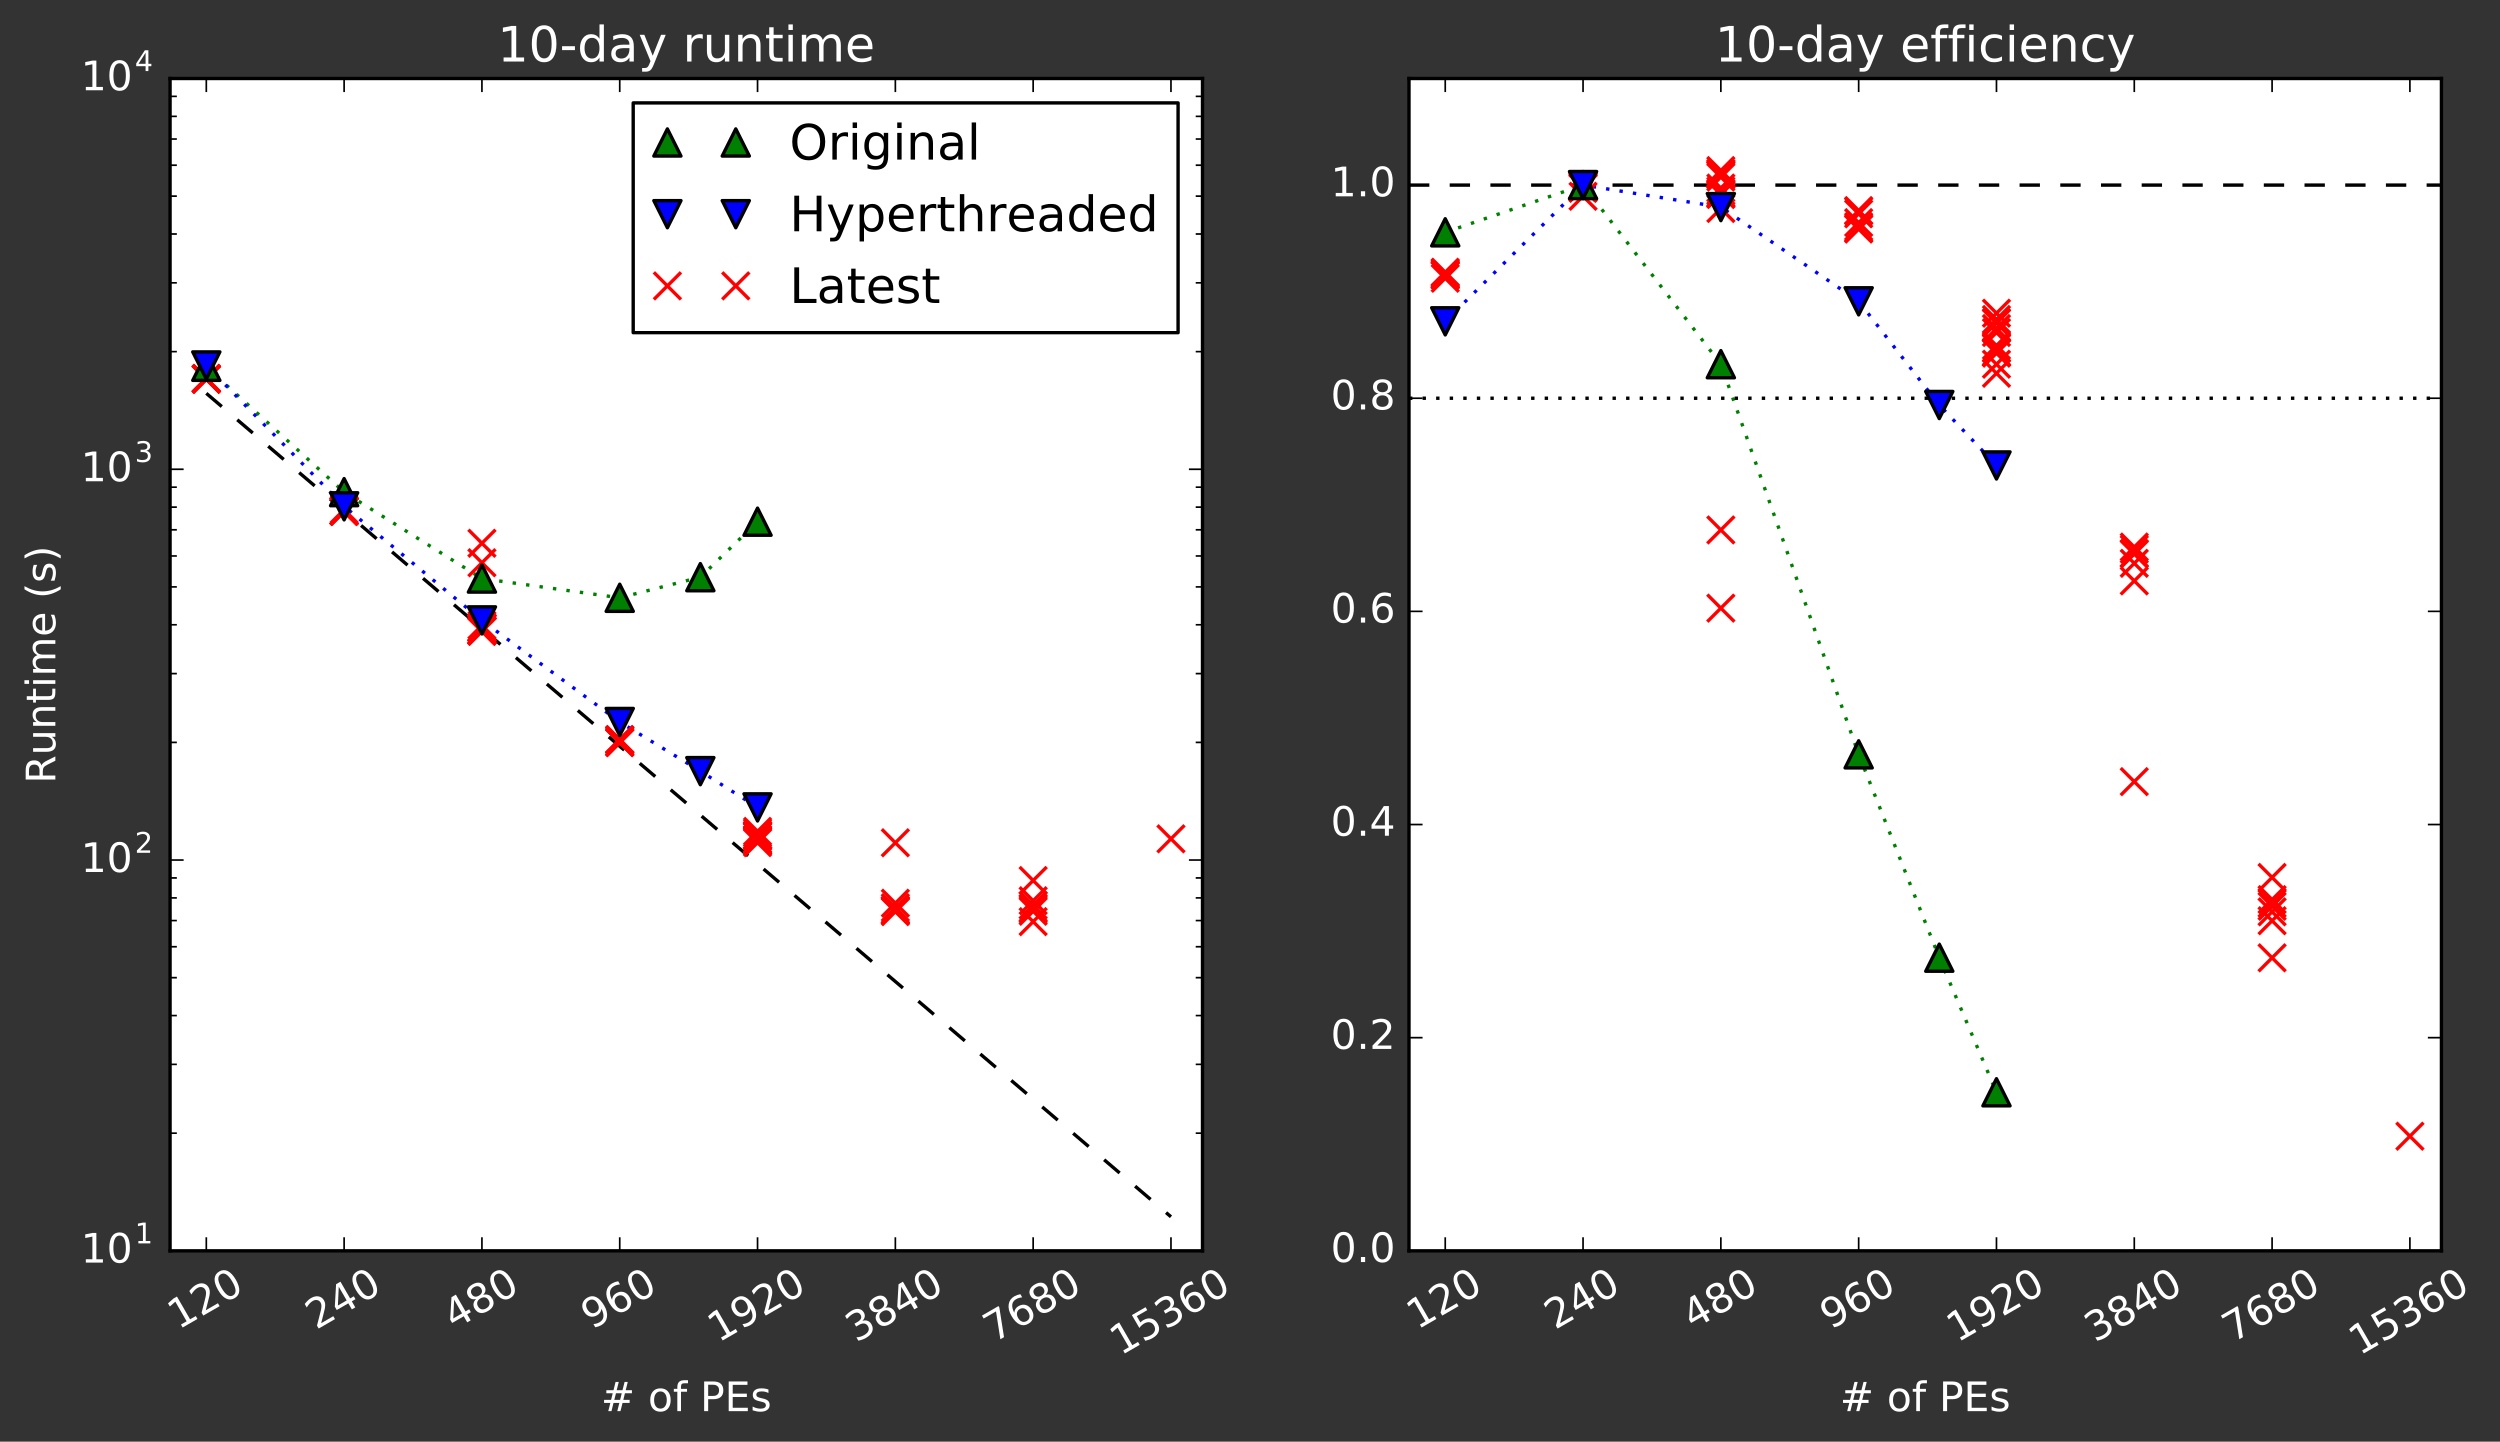 <?xml version="1.0" encoding="utf-8" standalone="no"?>
<!DOCTYPE svg PUBLIC "-//W3C//DTD SVG 1.1//EN"
  "http://www.w3.org/Graphics/SVG/1.1/DTD/svg11.dtd">
<!-- Created with matplotlib (http://matplotlib.org/) -->
<svg height="425pt" version="1.1" viewBox="0 0 737 425" width="737pt" xmlns="http://www.w3.org/2000/svg" xmlns:xlink="http://www.w3.org/1999/xlink">
 <rect x="0" y="0" width="737" height="425" fill="#333333" stroke="none"/>
 <defs>
  <style type="text/css">
*{stroke-linecap:butt;stroke-linejoin:round;stroke-miterlimit:100000;}
  </style>
 </defs>
 <g id="figure_1">
  <g id="patch_1">
   <path d="M 0 425.701 
L 737.071 425.701 
L 737.071 0 
L 0 0 
L 0 425.701 
z
" style="fill:none;"/>
  </g>
  <g id="axes_1">
   <g id="patch_2">
    <path d="M 50.134 368.742 
L 354.497 368.742 
L 354.497 23.142 
L 50.134 23.142 
z
" style="fill:#ffffff;"/>
   </g>
   <g id="line2d_1">
    <path clip-path="url(#p586ceb240a)" d="M 60.82 115.959 
L 101.446 150.638 
L 142.072 185.316 
L 182.698 219.995 
L 223.324 254.674 
L 263.95 289.352 
L 304.575 324.031 
L 345.201 358.71 
" style="fill:none;stroke:#000000;stroke-dasharray:6,6;stroke-dashoffset:0.0;"/>
   </g>
   <g id="line2d_2">
    <path clip-path="url(#p586ceb240a)" d="M 60.82 108.14 
L 101.446 145.086 
L 142.072 170.56 
L 182.698 176.226 
L 206.462 170.15 
L 223.324 153.794 
" style="fill:none;stroke:#008000;stroke-dasharray:1,3;stroke-dashoffset:0.0;"/>
   </g>
   <g id="line2d_3">
    <path clip-path="url(#p586ceb240a)" d="M 60.82 107.738 
L 101.446 149.26 
L 142.072 182.894 
L 182.698 212.84 
L 206.462 227.339 
L 223.324 238.023 
" style="fill:none;stroke:#0000ff;stroke-dasharray:1,3;stroke-dashoffset:0.0;"/>
   </g>
   <g id="line2d_4">
    <defs>
     <path d="M -4 4 
L 4 -4 
M -4 -4 
L 4 4 
" id="m4e846c18ca" style="stroke:#ff0000;"/>
    </defs>
    <g clip-path="url(#p586ceb240a)">
     <use style="fill:#ff0000;stroke:#ff0000;" x="304.575" xlink:href="#m4e846c18ca" y="268.635"/>
    </g>
   </g>
   <g id="line2d_5">
    <g clip-path="url(#p586ceb240a)">
     <use style="fill:#ff0000;stroke:#ff0000;" x="304.575" xlink:href="#m4e846c18ca" y="267.676"/>
    </g>
   </g>
   <g id="line2d_6">
    <g clip-path="url(#p586ceb240a)">
     <use style="fill:#ff0000;stroke:#ff0000;" x="304.575" xlink:href="#m4e846c18ca" y="266.865"/>
    </g>
   </g>
   <g id="line2d_7">
    <g clip-path="url(#p586ceb240a)">
     <use style="fill:#ff0000;stroke:#ff0000;" x="304.575" xlink:href="#m4e846c18ca" y="268.083"/>
    </g>
   </g>
   <g id="line2d_8">
    <g clip-path="url(#p586ceb240a)">
     <use style="fill:#ff0000;stroke:#ff0000;" x="304.575" xlink:href="#m4e846c18ca" y="259.57"/>
    </g>
   </g>
   <g id="line2d_9">
    <g clip-path="url(#p586ceb240a)">
     <use style="fill:#ff0000;stroke:#ff0000;" x="304.575" xlink:href="#m4e846c18ca" y="265.533"/>
    </g>
   </g>
   <g id="line2d_10">
    <g clip-path="url(#p586ceb240a)">
     <use style="fill:#ff0000;stroke:#ff0000;" x="304.575" xlink:href="#m4e846c18ca" y="271.697"/>
    </g>
   </g>
   <g id="line2d_11">
    <g clip-path="url(#p586ceb240a)">
     <use style="fill:#ff0000;stroke:#ff0000;" x="182.698" xlink:href="#m4e846c18ca" y="218.025"/>
    </g>
   </g>
   <g id="line2d_12">
    <g clip-path="url(#p586ceb240a)">
     <use style="fill:#ff0000;stroke:#ff0000;" x="182.698" xlink:href="#m4e846c18ca" y="218.147"/>
    </g>
   </g>
   <g id="line2d_13">
    <g clip-path="url(#p586ceb240a)">
     <use style="fill:#ff0000;stroke:#ff0000;" x="182.698" xlink:href="#m4e846c18ca" y="218.922"/>
    </g>
   </g>
   <g id="line2d_14">
    <g clip-path="url(#p586ceb240a)">
     <use style="fill:#ff0000;stroke:#ff0000;" x="182.698" xlink:href="#m4e846c18ca" y="218.893"/>
    </g>
   </g>
   <g id="line2d_15">
    <g clip-path="url(#p586ceb240a)">
     <use style="fill:#ff0000;stroke:#ff0000;" x="182.698" xlink:href="#m4e846c18ca" y="218.341"/>
    </g>
   </g>
   <g id="line2d_16">
    <g clip-path="url(#p586ceb240a)">
     <use style="fill:#ff0000;stroke:#ff0000;" x="182.698" xlink:href="#m4e846c18ca" y="218.061"/>
    </g>
   </g>
   <g id="line2d_17">
    <g clip-path="url(#p586ceb240a)">
     <use style="fill:#ff0000;stroke:#ff0000;" x="182.698" xlink:href="#m4e846c18ca" y="218.768"/>
    </g>
   </g>
   <g id="line2d_18">
    <g clip-path="url(#p586ceb240a)">
     <use style="fill:#ff0000;stroke:#ff0000;" x="345.201" xlink:href="#m4e846c18ca" y="247.288"/>
    </g>
   </g>
   <g id="line2d_19">
    <g clip-path="url(#p586ceb240a)">
     <use style="fill:#ff0000;stroke:#ff0000;" x="223.324" xlink:href="#m4e846c18ca" y="247.581"/>
    </g>
   </g>
   <g id="line2d_20">
    <g clip-path="url(#p586ceb240a)">
     <use style="fill:#ff0000;stroke:#ff0000;" x="223.324" xlink:href="#m4e846c18ca" y="246.507"/>
    </g>
   </g>
   <g id="line2d_21">
    <g clip-path="url(#p586ceb240a)">
     <use style="fill:#ff0000;stroke:#ff0000;" x="223.324" xlink:href="#m4e846c18ca" y="247.878"/>
    </g>
   </g>
   <g id="line2d_22">
    <g clip-path="url(#p586ceb240a)">
     <use style="fill:#ff0000;stroke:#ff0000;" x="223.324" xlink:href="#m4e846c18ca" y="247.365"/>
    </g>
   </g>
   <g id="line2d_23">
    <g clip-path="url(#p586ceb240a)">
     <use style="fill:#ff0000;stroke:#ff0000;" x="223.324" xlink:href="#m4e846c18ca" y="248.069"/>
    </g>
   </g>
   <g id="line2d_24">
    <g clip-path="url(#p586ceb240a)">
     <use style="fill:#ff0000;stroke:#ff0000;" x="223.324" xlink:href="#m4e846c18ca" y="247.91"/>
    </g>
   </g>
   <g id="line2d_25">
    <g clip-path="url(#p586ceb240a)">
     <use style="fill:#ff0000;stroke:#ff0000;" x="223.324" xlink:href="#m4e846c18ca" y="248.405"/>
    </g>
   </g>
   <g id="line2d_26">
    <g clip-path="url(#p586ceb240a)">
     <use style="fill:#ff0000;stroke:#ff0000;" x="142.072" xlink:href="#m4e846c18ca" y="186.02"/>
    </g>
   </g>
   <g id="line2d_27">
    <g clip-path="url(#p586ceb240a)">
     <use style="fill:#ff0000;stroke:#ff0000;" x="142.072" xlink:href="#m4e846c18ca" y="185.947"/>
    </g>
   </g>
   <g id="line2d_28">
    <g clip-path="url(#p586ceb240a)">
     <use style="fill:#ff0000;stroke:#ff0000;" x="142.072" xlink:href="#m4e846c18ca" y="185.959"/>
    </g>
   </g>
   <g id="line2d_29">
    <g clip-path="url(#p586ceb240a)">
     <use style="fill:#ff0000;stroke:#ff0000;" x="142.072" xlink:href="#m4e846c18ca" y="185.912"/>
    </g>
   </g>
   <g id="line2d_30">
    <g clip-path="url(#p586ceb240a)">
     <use style="fill:#ff0000;stroke:#ff0000;" x="142.072" xlink:href="#m4e846c18ca" y="165.897"/>
    </g>
   </g>
   <g id="line2d_31">
    <g clip-path="url(#p586ceb240a)">
     <use style="fill:#ff0000;stroke:#ff0000;" x="142.072" xlink:href="#m4e846c18ca" y="185.829"/>
    </g>
   </g>
   <g id="line2d_32">
    <g clip-path="url(#p586ceb240a)">
     <use style="fill:#ff0000;stroke:#ff0000;" x="142.072" xlink:href="#m4e846c18ca" y="186.134"/>
    </g>
   </g>
   <g id="line2d_33">
    <g clip-path="url(#p586ceb240a)">
     <use style="fill:#ff0000;stroke:#ff0000;" x="223.324" xlink:href="#m4e846c18ca" y="246.238"/>
    </g>
   </g>
   <g id="line2d_34">
    <g clip-path="url(#p586ceb240a)">
     <use style="fill:#ff0000;stroke:#ff0000;" x="223.324" xlink:href="#m4e846c18ca" y="246.239"/>
    </g>
   </g>
   <g id="line2d_35">
    <g clip-path="url(#p586ceb240a)">
     <use style="fill:#ff0000;stroke:#ff0000;" x="223.324" xlink:href="#m4e846c18ca" y="245.606"/>
    </g>
   </g>
   <g id="line2d_36">
    <g clip-path="url(#p586ceb240a)">
     <use style="fill:#ff0000;stroke:#ff0000;" x="223.324" xlink:href="#m4e846c18ca" y="246.296"/>
    </g>
   </g>
   <g id="line2d_37">
    <g clip-path="url(#p586ceb240a)">
     <use style="fill:#ff0000;stroke:#ff0000;" x="223.324" xlink:href="#m4e846c18ca" y="245.091"/>
    </g>
   </g>
   <g id="line2d_38">
    <g clip-path="url(#p586ceb240a)">
     <use style="fill:#ff0000;stroke:#ff0000;" x="223.324" xlink:href="#m4e846c18ca" y="246.258"/>
    </g>
   </g>
   <g id="line2d_39">
    <g clip-path="url(#p586ceb240a)">
     <use style="fill:#ff0000;stroke:#ff0000;" x="223.324" xlink:href="#m4e846c18ca" y="246.647"/>
    </g>
   </g>
   <g id="line2d_40">
    <g clip-path="url(#p586ceb240a)">
     <use style="fill:#ff0000;stroke:#ff0000;" x="142.072" xlink:href="#m4e846c18ca" y="185.181"/>
    </g>
   </g>
   <g id="line2d_41">
    <g clip-path="url(#p586ceb240a)">
     <use style="fill:#ff0000;stroke:#ff0000;" x="142.072" xlink:href="#m4e846c18ca" y="185.041"/>
    </g>
   </g>
   <g id="line2d_42">
    <g clip-path="url(#p586ceb240a)">
     <use style="fill:#ff0000;stroke:#ff0000;" x="142.072" xlink:href="#m4e846c18ca" y="185.079"/>
    </g>
   </g>
   <g id="line2d_43">
    <g clip-path="url(#p586ceb240a)">
     <use style="fill:#ff0000;stroke:#ff0000;" x="142.072" xlink:href="#m4e846c18ca" y="185.013"/>
    </g>
   </g>
   <g id="line2d_44">
    <g clip-path="url(#p586ceb240a)">
     <use style="fill:#ff0000;stroke:#ff0000;" x="142.072" xlink:href="#m4e846c18ca" y="160.152"/>
    </g>
   </g>
   <g id="line2d_45">
    <g clip-path="url(#p586ceb240a)">
     <use style="fill:#ff0000;stroke:#ff0000;" x="142.072" xlink:href="#m4e846c18ca" y="184.345"/>
    </g>
   </g>
   <g id="line2d_46">
    <g clip-path="url(#p586ceb240a)">
     <use style="fill:#ff0000;stroke:#ff0000;" x="142.072" xlink:href="#m4e846c18ca" y="185.317"/>
    </g>
   </g>
   <g id="line2d_47">
    <g clip-path="url(#p586ceb240a)">
     <use style="fill:#ff0000;stroke:#ff0000;" x="101.446" xlink:href="#m4e846c18ca" y="150.721"/>
    </g>
   </g>
   <g id="line2d_48">
    <g clip-path="url(#p586ceb240a)">
     <use style="fill:#ff0000;stroke:#ff0000;" x="101.446" xlink:href="#m4e846c18ca" y="150.778"/>
    </g>
   </g>
   <g id="line2d_49">
    <g clip-path="url(#p586ceb240a)">
     <use style="fill:#ff0000;stroke:#ff0000;" x="101.446" xlink:href="#m4e846c18ca" y="150.663"/>
    </g>
   </g>
   <g id="line2d_50">
    <g clip-path="url(#p586ceb240a)">
     <use style="fill:#ff0000;stroke:#ff0000;" x="101.446" xlink:href="#m4e846c18ca" y="150.763"/>
    </g>
   </g>
   <g id="line2d_51">
    <g clip-path="url(#p586ceb240a)">
     <use style="fill:#ff0000;stroke:#ff0000;" x="101.446" xlink:href="#m4e846c18ca" y="150.248"/>
    </g>
   </g>
   <g id="line2d_52">
    <g clip-path="url(#p586ceb240a)">
     <use style="fill:#ff0000;stroke:#ff0000;" x="101.446" xlink:href="#m4e846c18ca" y="150.623"/>
    </g>
   </g>
   <g id="line2d_53">
    <g clip-path="url(#p586ceb240a)">
     <use style="fill:#ff0000;stroke:#ff0000;" x="101.446" xlink:href="#m4e846c18ca" y="150.671"/>
    </g>
   </g>
   <g id="line2d_54">
    <g clip-path="url(#p586ceb240a)">
     <use style="fill:#ff0000;stroke:#ff0000;" x="60.82" xlink:href="#m4e846c18ca" y="111.782"/>
    </g>
   </g>
   <g id="line2d_55">
    <g clip-path="url(#p586ceb240a)">
     <use style="fill:#ff0000;stroke:#ff0000;" x="60.82" xlink:href="#m4e846c18ca" y="111.691"/>
    </g>
   </g>
   <g id="line2d_56">
    <g clip-path="url(#p586ceb240a)">
     <use style="fill:#ff0000;stroke:#ff0000;" x="60.82" xlink:href="#m4e846c18ca" y="111.671"/>
    </g>
   </g>
   <g id="line2d_57">
    <g clip-path="url(#p586ceb240a)">
     <use style="fill:#ff0000;stroke:#ff0000;" x="60.82" xlink:href="#m4e846c18ca" y="111.522"/>
    </g>
   </g>
   <g id="line2d_58">
    <g clip-path="url(#p586ceb240a)">
     <use style="fill:#ff0000;stroke:#ff0000;" x="60.82" xlink:href="#m4e846c18ca" y="111.724"/>
    </g>
   </g>
   <g id="line2d_59">
    <g clip-path="url(#p586ceb240a)">
     <use style="fill:#ff0000;stroke:#ff0000;" x="60.82" xlink:href="#m4e846c18ca" y="111.831"/>
    </g>
   </g>
   <g id="line2d_60">
    <g clip-path="url(#p586ceb240a)">
     <use style="fill:#ff0000;stroke:#ff0000;" x="60.82" xlink:href="#m4e846c18ca" y="111.661"/>
    </g>
   </g>
   <g id="line2d_61">
    <g clip-path="url(#p586ceb240a)">
     <use style="fill:#ff0000;stroke:#ff0000;" x="263.95" xlink:href="#m4e846c18ca" y="268.571"/>
    </g>
   </g>
   <g id="line2d_62">
    <g clip-path="url(#p586ceb240a)">
     <use style="fill:#ff0000;stroke:#ff0000;" x="263.95" xlink:href="#m4e846c18ca" y="268.733"/>
    </g>
   </g>
   <g id="line2d_63">
    <g clip-path="url(#p586ceb240a)">
     <use style="fill:#ff0000;stroke:#ff0000;" x="263.95" xlink:href="#m4e846c18ca" y="268.233"/>
    </g>
   </g>
   <g id="line2d_64">
    <g clip-path="url(#p586ceb240a)">
     <use style="fill:#ff0000;stroke:#ff0000;" x="263.95" xlink:href="#m4e846c18ca" y="267.56"/>
    </g>
   </g>
   <g id="line2d_65">
    <g clip-path="url(#p586ceb240a)">
     <use style="fill:#ff0000;stroke:#ff0000;" x="263.95" xlink:href="#m4e846c18ca" y="266.264"/>
    </g>
   </g>
   <g id="line2d_66">
    <g clip-path="url(#p586ceb240a)">
     <use style="fill:#ff0000;stroke:#ff0000;" x="263.95" xlink:href="#m4e846c18ca" y="248.446"/>
    </g>
   </g>
   <g id="line2d_67">
    <g clip-path="url(#p586ceb240a)">
     <use style="fill:#ff0000;stroke:#ff0000;" x="263.95" xlink:href="#m4e846c18ca" y="268.283"/>
    </g>
   </g>
   <g id="line2d_68">
    <defs>
     <path d="M 0 -4 
L -4 4 
L 4 4 
z
" id="m4175f5a394" style="stroke:#000000;stroke-linejoin:miter;"/>
    </defs>
    <g clip-path="url(#p586ceb240a)">
     <use style="fill:#008000;stroke:#000000;stroke-linejoin:miter;" x="101.446" xlink:href="#m4175f5a394" y="145.086"/>
    </g>
   </g>
   <g id="line2d_69">
    <g clip-path="url(#p586ceb240a)">
     <use style="fill:#008000;stroke:#000000;stroke-linejoin:miter;" x="206.462" xlink:href="#m4175f5a394" y="170.15"/>
    </g>
   </g>
   <g id="line2d_70">
    <g clip-path="url(#p586ceb240a)">
     <use style="fill:#008000;stroke:#000000;stroke-linejoin:miter;" x="223.324" xlink:href="#m4175f5a394" y="153.794"/>
    </g>
   </g>
   <g id="line2d_71">
    <g clip-path="url(#p586ceb240a)">
     <use style="fill:#008000;stroke:#000000;stroke-linejoin:miter;" x="182.698" xlink:href="#m4175f5a394" y="176.226"/>
    </g>
   </g>
   <g id="line2d_72">
    <g clip-path="url(#p586ceb240a)">
     <use style="fill:#008000;stroke:#000000;stroke-linejoin:miter;" x="142.072" xlink:href="#m4175f5a394" y="170.56"/>
    </g>
   </g>
   <g id="line2d_73">
    <g clip-path="url(#p586ceb240a)">
     <use style="fill:#008000;stroke:#000000;stroke-linejoin:miter;" x="60.82" xlink:href="#m4175f5a394" y="108.14"/>
    </g>
   </g>
   <g id="line2d_74">
    <defs>
     <path d="M -0 4 
L 4 -4 
L -4 -4 
z
" id="m1a319c6bbd" style="stroke:#000000;stroke-linejoin:miter;"/>
    </defs>
    <g clip-path="url(#p586ceb240a)">
     <use style="fill:#0000ff;stroke:#000000;stroke-linejoin:miter;" x="101.446" xlink:href="#m1a319c6bbd" y="149.26"/>
    </g>
   </g>
   <g id="line2d_75">
    <g clip-path="url(#p586ceb240a)">
     <use style="fill:#0000ff;stroke:#000000;stroke-linejoin:miter;" x="206.462" xlink:href="#m1a319c6bbd" y="227.339"/>
    </g>
   </g>
   <g id="line2d_76">
    <g clip-path="url(#p586ceb240a)">
     <use style="fill:#0000ff;stroke:#000000;stroke-linejoin:miter;" x="223.324" xlink:href="#m1a319c6bbd" y="238.023"/>
    </g>
   </g>
   <g id="line2d_77">
    <g clip-path="url(#p586ceb240a)">
     <use style="fill:#0000ff;stroke:#000000;stroke-linejoin:miter;" x="182.698" xlink:href="#m1a319c6bbd" y="212.84"/>
    </g>
   </g>
   <g id="line2d_78">
    <g clip-path="url(#p586ceb240a)">
     <use style="fill:#0000ff;stroke:#000000;stroke-linejoin:miter;" x="142.072" xlink:href="#m1a319c6bbd" y="182.894"/>
    </g>
   </g>
   <g id="line2d_79">
    <g clip-path="url(#p586ceb240a)">
     <use style="fill:#0000ff;stroke:#000000;stroke-linejoin:miter;" x="60.82" xlink:href="#m1a319c6bbd" y="107.738"/>
    </g>
   </g>
   <g id="patch_3">
    <path d="M 354.497 368.742 
L 354.497 23.142 
" style="fill:none;stroke:#000000;stroke-linecap:square;stroke-linejoin:miter;"/>
   </g>
   <g id="patch_4">
    <path d="M 50.134 368.742 
L 50.134 23.142 
" style="fill:none;stroke:#000000;stroke-linecap:square;stroke-linejoin:miter;"/>
   </g>
   <g id="patch_5">
    <path d="M 50.134 23.142 
L 354.497 23.142 
" style="fill:none;stroke:#000000;stroke-linecap:square;stroke-linejoin:miter;"/>
   </g>
   <g id="patch_6">
    <path d="M 50.134 368.742 
L 354.497 368.742 
" style="fill:none;stroke:#000000;stroke-linecap:square;stroke-linejoin:miter;"/>
   </g>
   <g id="matplotlib.axis_1">
    <g id="xtick_1">
     <g id="line2d_80">
      <defs>
       <path d="M 0 0 
L 0 -4 
" id="m0dd7a3a276" style="stroke:#000000;stroke-width:0.5;"/>
      </defs>
      <g>
       <use style="stroke:#000000;stroke-width:0.5;" x="60.82" xlink:href="#m0dd7a3a276" y="368.742"/>
      </g>
     </g>
     <g id="line2d_81">
      <defs>
       <path d="M 0 0 
L 0 4 
" id="mc18170a858" style="stroke:#000000;stroke-width:0.5;"/>
      </defs>
      <g>
       <use style="stroke:#000000;stroke-width:0.5;" x="60.82" xlink:href="#mc18170a858" y="23.142"/>
      </g>
     </g>
     <g id="text_1">
      <!-- 120 -->
      <defs>
       <path d="M 19.188 8.297 
L 53.609 8.297 
L 53.609 0 
L 7.328 0 
L 7.328 8.297 
Q 12.938 14.109 22.625 23.891 
Q 32.328 33.688 34.812 36.531 
Q 39.547 41.844 41.422 45.531 
Q 43.312 49.219 43.312 52.781 
Q 43.312 58.594 39.234 62.25 
Q 35.156 65.922 28.609 65.922 
Q 23.969 65.922 18.812 64.312 
Q 13.672 62.703 7.812 59.422 
L 7.812 69.391 
Q 13.766 71.781 18.938 73 
Q 24.125 74.219 28.422 74.219 
Q 39.75 74.219 46.484 68.547 
Q 53.219 62.891 53.219 53.422 
Q 53.219 48.922 51.531 44.891 
Q 49.859 40.875 45.406 35.406 
Q 44.188 33.984 37.641 27.219 
Q 31.109 20.453 19.188 8.297 
" id="BitstreamVeraSans-Roman-32"/>
       <path d="M 31.781 66.406 
Q 24.172 66.406 20.328 58.906 
Q 16.5 51.422 16.5 36.375 
Q 16.5 21.391 20.328 13.891 
Q 24.172 6.391 31.781 6.391 
Q 39.453 6.391 43.281 13.891 
Q 47.125 21.391 47.125 36.375 
Q 47.125 51.422 43.281 58.906 
Q 39.453 66.406 31.781 66.406 
M 31.781 74.219 
Q 44.047 74.219 50.516 64.516 
Q 56.984 54.828 56.984 36.375 
Q 56.984 17.969 50.516 8.266 
Q 44.047 -1.422 31.781 -1.422 
Q 19.531 -1.422 13.062 8.266 
Q 6.594 17.969 6.594 36.375 
Q 6.594 54.828 13.062 64.516 
Q 19.531 74.219 31.781 74.219 
" id="BitstreamVeraSans-Roman-30"/>
       <path d="M 12.406 8.297 
L 28.516 8.297 
L 28.516 63.922 
L 10.984 60.406 
L 10.984 69.391 
L 28.422 72.906 
L 38.281 72.906 
L 38.281 8.297 
L 54.391 8.297 
L 54.391 0 
L 12.406 0 
z
" id="BitstreamVeraSans-Roman-31"/>
      </defs>
      <g style="fill:#ffffff;" transform="translate(52.557 392.091)rotate(-30.0)scale(0.12 -0.12)">
       <use xlink:href="#BitstreamVeraSans-Roman-31"/>
       <use x="63.623" xlink:href="#BitstreamVeraSans-Roman-32"/>
       <use x="127.246" xlink:href="#BitstreamVeraSans-Roman-30"/>
      </g>
     </g>
    </g>
    <g id="xtick_2">
     <g id="line2d_82">
      <g>
       <use style="stroke:#000000;stroke-width:0.5;" x="101.446" xlink:href="#m0dd7a3a276" y="368.742"/>
      </g>
     </g>
     <g id="line2d_83">
      <g>
       <use style="stroke:#000000;stroke-width:0.5;" x="101.446" xlink:href="#mc18170a858" y="23.142"/>
      </g>
     </g>
     <g id="text_2">
      <!-- 240 -->
      <defs>
       <path d="M 37.797 64.312 
L 12.891 25.391 
L 37.797 25.391 
z
M 35.203 72.906 
L 47.609 72.906 
L 47.609 25.391 
L 58.016 25.391 
L 58.016 17.188 
L 47.609 17.188 
L 47.609 0 
L 37.797 0 
L 37.797 17.188 
L 4.891 17.188 
L 4.891 26.703 
z
" id="BitstreamVeraSans-Roman-34"/>
      </defs>
      <g style="fill:#ffffff;" transform="translate(93.183 392.091)rotate(-30.0)scale(0.12 -0.12)">
       <use xlink:href="#BitstreamVeraSans-Roman-32"/>
       <use x="63.623" xlink:href="#BitstreamVeraSans-Roman-34"/>
       <use x="127.246" xlink:href="#BitstreamVeraSans-Roman-30"/>
      </g>
     </g>
    </g>
    <g id="xtick_3">
     <g id="line2d_84">
      <g>
       <use style="stroke:#000000;stroke-width:0.5;" x="142.072" xlink:href="#m0dd7a3a276" y="368.742"/>
      </g>
     </g>
     <g id="line2d_85">
      <g>
       <use style="stroke:#000000;stroke-width:0.5;" x="142.072" xlink:href="#mc18170a858" y="23.142"/>
      </g>
     </g>
     <g id="text_3">
      <!-- 480 -->
      <defs>
       <path d="M 31.781 34.625 
Q 24.75 34.625 20.719 30.859 
Q 16.703 27.094 16.703 20.516 
Q 16.703 13.922 20.719 10.156 
Q 24.75 6.391 31.781 6.391 
Q 38.812 6.391 42.859 10.172 
Q 46.922 13.969 46.922 20.516 
Q 46.922 27.094 42.891 30.859 
Q 38.875 34.625 31.781 34.625 
M 21.922 38.812 
Q 15.578 40.375 12.031 44.719 
Q 8.5 49.078 8.5 55.328 
Q 8.5 64.062 14.719 69.141 
Q 20.953 74.219 31.781 74.219 
Q 42.672 74.219 48.875 69.141 
Q 55.078 64.062 55.078 55.328 
Q 55.078 49.078 51.531 44.719 
Q 48 40.375 41.703 38.812 
Q 48.828 37.156 52.797 32.312 
Q 56.781 27.484 56.781 20.516 
Q 56.781 9.906 50.312 4.234 
Q 43.844 -1.422 31.781 -1.422 
Q 19.734 -1.422 13.25 4.234 
Q 6.781 9.906 6.781 20.516 
Q 6.781 27.484 10.781 32.312 
Q 14.797 37.156 21.922 38.812 
M 18.312 54.391 
Q 18.312 48.734 21.844 45.562 
Q 25.391 42.391 31.781 42.391 
Q 38.141 42.391 41.719 45.562 
Q 45.312 48.734 45.312 54.391 
Q 45.312 60.062 41.719 63.234 
Q 38.141 66.406 31.781 66.406 
Q 25.391 66.406 21.844 63.234 
Q 18.312 60.062 18.312 54.391 
" id="BitstreamVeraSans-Roman-38"/>
      </defs>
      <g style="fill:#ffffff;" transform="translate(133.809 392.091)rotate(-30.0)scale(0.12 -0.12)">
       <use xlink:href="#BitstreamVeraSans-Roman-34"/>
       <use x="63.623" xlink:href="#BitstreamVeraSans-Roman-38"/>
       <use x="127.246" xlink:href="#BitstreamVeraSans-Roman-30"/>
      </g>
     </g>
    </g>
    <g id="xtick_4">
     <g id="line2d_86">
      <g>
       <use style="stroke:#000000;stroke-width:0.5;" x="182.698" xlink:href="#m0dd7a3a276" y="368.742"/>
      </g>
     </g>
     <g id="line2d_87">
      <g>
       <use style="stroke:#000000;stroke-width:0.5;" x="182.698" xlink:href="#mc18170a858" y="23.142"/>
      </g>
     </g>
     <g id="text_4">
      <!-- 960 -->
      <defs>
       <path d="M 33.016 40.375 
Q 26.375 40.375 22.484 35.828 
Q 18.609 31.297 18.609 23.391 
Q 18.609 15.531 22.484 10.953 
Q 26.375 6.391 33.016 6.391 
Q 39.656 6.391 43.531 10.953 
Q 47.406 15.531 47.406 23.391 
Q 47.406 31.297 43.531 35.828 
Q 39.656 40.375 33.016 40.375 
M 52.594 71.297 
L 52.594 62.312 
Q 48.875 64.062 45.094 64.984 
Q 41.312 65.922 37.594 65.922 
Q 27.828 65.922 22.672 59.328 
Q 17.531 52.734 16.797 39.406 
Q 19.672 43.656 24.016 45.922 
Q 28.375 48.188 33.594 48.188 
Q 44.578 48.188 50.953 41.516 
Q 57.328 34.859 57.328 23.391 
Q 57.328 12.156 50.688 5.359 
Q 44.047 -1.422 33.016 -1.422 
Q 20.359 -1.422 13.672 8.266 
Q 6.984 17.969 6.984 36.375 
Q 6.984 53.656 15.188 63.938 
Q 23.391 74.219 37.203 74.219 
Q 40.922 74.219 44.703 73.484 
Q 48.484 72.75 52.594 71.297 
" id="BitstreamVeraSans-Roman-36"/>
       <path d="M 10.984 1.516 
L 10.984 10.5 
Q 14.703 8.734 18.5 7.812 
Q 22.312 6.891 25.984 6.891 
Q 35.75 6.891 40.891 13.453 
Q 46.047 20.016 46.781 33.406 
Q 43.953 29.203 39.594 26.953 
Q 35.25 24.703 29.984 24.703 
Q 19.047 24.703 12.672 31.312 
Q 6.297 37.938 6.297 49.422 
Q 6.297 60.641 12.938 67.422 
Q 19.578 74.219 30.609 74.219 
Q 43.266 74.219 49.922 64.516 
Q 56.594 54.828 56.594 36.375 
Q 56.594 19.141 48.406 8.859 
Q 40.234 -1.422 26.422 -1.422 
Q 22.703 -1.422 18.891 -0.688 
Q 15.094 0.047 10.984 1.516 
M 30.609 32.422 
Q 37.25 32.422 41.125 36.953 
Q 45.016 41.5 45.016 49.422 
Q 45.016 57.281 41.125 61.844 
Q 37.25 66.406 30.609 66.406 
Q 23.969 66.406 20.094 61.844 
Q 16.219 57.281 16.219 49.422 
Q 16.219 41.5 20.094 36.953 
Q 23.969 32.422 30.609 32.422 
" id="BitstreamVeraSans-Roman-39"/>
      </defs>
      <g style="fill:#ffffff;" transform="translate(174.435 392.091)rotate(-30.0)scale(0.12 -0.12)">
       <use xlink:href="#BitstreamVeraSans-Roman-39"/>
       <use x="63.623" xlink:href="#BitstreamVeraSans-Roman-36"/>
       <use x="127.246" xlink:href="#BitstreamVeraSans-Roman-30"/>
      </g>
     </g>
    </g>
    <g id="xtick_5">
     <g id="line2d_88">
      <g>
       <use style="stroke:#000000;stroke-width:0.5;" x="223.324" xlink:href="#m0dd7a3a276" y="368.742"/>
      </g>
     </g>
     <g id="line2d_89">
      <g>
       <use style="stroke:#000000;stroke-width:0.5;" x="223.324" xlink:href="#mc18170a858" y="23.142"/>
      </g>
     </g>
     <g id="text_5">
      <!-- 1920 -->
      <g style="fill:#ffffff;" transform="translate(211.755 395.908)rotate(-30.0)scale(0.12 -0.12)">
       <use xlink:href="#BitstreamVeraSans-Roman-31"/>
       <use x="63.623" xlink:href="#BitstreamVeraSans-Roman-39"/>
       <use x="127.246" xlink:href="#BitstreamVeraSans-Roman-32"/>
       <use x="190.869" xlink:href="#BitstreamVeraSans-Roman-30"/>
      </g>
     </g>
    </g>
    <g id="xtick_6">
     <g id="line2d_90">
      <g>
       <use style="stroke:#000000;stroke-width:0.5;" x="263.95" xlink:href="#m0dd7a3a276" y="368.742"/>
      </g>
     </g>
     <g id="line2d_91">
      <g>
       <use style="stroke:#000000;stroke-width:0.5;" x="263.95" xlink:href="#mc18170a858" y="23.142"/>
      </g>
     </g>
     <g id="text_6">
      <!-- 3840 -->
      <defs>
       <path d="M 40.578 39.312 
Q 47.656 37.797 51.625 33 
Q 55.609 28.219 55.609 21.188 
Q 55.609 10.406 48.188 4.484 
Q 40.766 -1.422 27.094 -1.422 
Q 22.516 -1.422 17.656 -0.516 
Q 12.797 0.391 7.625 2.203 
L 7.625 11.719 
Q 11.719 9.328 16.594 8.109 
Q 21.484 6.891 26.812 6.891 
Q 36.078 6.891 40.938 10.547 
Q 45.797 14.203 45.797 21.188 
Q 45.797 27.641 41.281 31.266 
Q 36.766 34.906 28.719 34.906 
L 20.219 34.906 
L 20.219 43.016 
L 29.109 43.016 
Q 36.375 43.016 40.234 45.922 
Q 44.094 48.828 44.094 54.297 
Q 44.094 59.906 40.109 62.906 
Q 36.141 65.922 28.719 65.922 
Q 24.656 65.922 20.016 65.031 
Q 15.375 64.156 9.812 62.312 
L 9.812 71.094 
Q 15.438 72.656 20.344 73.438 
Q 25.25 74.219 29.594 74.219 
Q 40.828 74.219 47.359 69.109 
Q 53.906 64.016 53.906 55.328 
Q 53.906 49.266 50.438 45.094 
Q 46.969 40.922 40.578 39.312 
" id="BitstreamVeraSans-Roman-33"/>
      </defs>
      <g style="fill:#ffffff;" transform="translate(252.381 395.908)rotate(-30.0)scale(0.12 -0.12)">
       <use xlink:href="#BitstreamVeraSans-Roman-33"/>
       <use x="63.623" xlink:href="#BitstreamVeraSans-Roman-38"/>
       <use x="127.246" xlink:href="#BitstreamVeraSans-Roman-34"/>
       <use x="190.869" xlink:href="#BitstreamVeraSans-Roman-30"/>
      </g>
     </g>
    </g>
    <g id="xtick_7">
     <g id="line2d_92">
      <g>
       <use style="stroke:#000000;stroke-width:0.5;" x="304.575" xlink:href="#m0dd7a3a276" y="368.742"/>
      </g>
     </g>
     <g id="line2d_93">
      <g>
       <use style="stroke:#000000;stroke-width:0.5;" x="304.575" xlink:href="#mc18170a858" y="23.142"/>
      </g>
     </g>
     <g id="text_7">
      <!-- 7680 -->
      <defs>
       <path d="M 8.203 72.906 
L 55.078 72.906 
L 55.078 68.703 
L 28.609 0 
L 18.312 0 
L 43.219 64.594 
L 8.203 64.594 
z
" id="BitstreamVeraSans-Roman-37"/>
      </defs>
      <g style="fill:#ffffff;" transform="translate(293.007 395.908)rotate(-30.0)scale(0.12 -0.12)">
       <use xlink:href="#BitstreamVeraSans-Roman-37"/>
       <use x="63.623" xlink:href="#BitstreamVeraSans-Roman-36"/>
       <use x="127.246" xlink:href="#BitstreamVeraSans-Roman-38"/>
       <use x="190.869" xlink:href="#BitstreamVeraSans-Roman-30"/>
      </g>
     </g>
    </g>
    <g id="xtick_8">
     <g id="line2d_94">
      <g>
       <use style="stroke:#000000;stroke-width:0.5;" x="345.201" xlink:href="#m0dd7a3a276" y="368.742"/>
      </g>
     </g>
     <g id="line2d_95">
      <g>
       <use style="stroke:#000000;stroke-width:0.5;" x="345.201" xlink:href="#mc18170a858" y="23.142"/>
      </g>
     </g>
     <g id="text_8">
      <!-- 15360 -->
      <defs>
       <path d="M 10.797 72.906 
L 49.516 72.906 
L 49.516 64.594 
L 19.828 64.594 
L 19.828 46.734 
Q 21.969 47.469 24.109 47.828 
Q 26.266 48.188 28.422 48.188 
Q 40.625 48.188 47.75 41.5 
Q 54.891 34.812 54.891 23.391 
Q 54.891 11.625 47.562 5.094 
Q 40.234 -1.422 26.906 -1.422 
Q 22.312 -1.422 17.547 -0.641 
Q 12.797 0.141 7.719 1.703 
L 7.719 11.625 
Q 12.109 9.234 16.797 8.062 
Q 21.484 6.891 26.703 6.891 
Q 35.156 6.891 40.078 11.328 
Q 45.016 15.766 45.016 23.391 
Q 45.016 31 40.078 35.438 
Q 35.156 39.891 26.703 39.891 
Q 22.75 39.891 18.812 39.016 
Q 14.891 38.141 10.797 36.281 
z
" id="BitstreamVeraSans-Roman-35"/>
      </defs>
      <g style="fill:#ffffff;" transform="translate(330.327 399.726)rotate(-30.0)scale(0.12 -0.12)">
       <use xlink:href="#BitstreamVeraSans-Roman-31"/>
       <use x="63.623" xlink:href="#BitstreamVeraSans-Roman-35"/>
       <use x="127.246" xlink:href="#BitstreamVeraSans-Roman-33"/>
       <use x="190.869" xlink:href="#BitstreamVeraSans-Roman-36"/>
       <use x="254.492" xlink:href="#BitstreamVeraSans-Roman-30"/>
      </g>
     </g>
    </g>
    <g id="text_9">
     <!-- # of PEs -->
     <defs>
      <path d="M 19.672 64.797 
L 19.672 37.406 
L 32.078 37.406 
Q 38.969 37.406 42.719 40.969 
Q 46.484 44.531 46.484 51.125 
Q 46.484 57.672 42.719 61.234 
Q 38.969 64.797 32.078 64.797 
z
M 9.812 72.906 
L 32.078 72.906 
Q 44.344 72.906 50.609 67.359 
Q 56.891 61.812 56.891 51.125 
Q 56.891 40.328 50.609 34.812 
Q 44.344 29.297 32.078 29.297 
L 19.672 29.297 
L 19.672 0 
L 9.812 0 
z
" id="BitstreamVeraSans-Roman-50"/>
      <path d="M 9.812 72.906 
L 55.906 72.906 
L 55.906 64.594 
L 19.672 64.594 
L 19.672 43.016 
L 54.391 43.016 
L 54.391 34.719 
L 19.672 34.719 
L 19.672 8.297 
L 56.781 8.297 
L 56.781 0 
L 9.812 0 
z
" id="BitstreamVeraSans-Roman-45"/>
      <path d="M 51.125 44 
L 36.922 44 
L 32.812 27.688 
L 47.125 27.688 
z
M 43.797 71.781 
L 38.719 51.516 
L 52.984 51.516 
L 58.109 71.781 
L 65.922 71.781 
L 60.891 51.516 
L 76.125 51.516 
L 76.125 44 
L 58.984 44 
L 54.984 27.688 
L 70.516 27.688 
L 70.516 20.219 
L 53.078 20.219 
L 48 0 
L 40.188 0 
L 45.219 20.219 
L 30.906 20.219 
L 25.875 0 
L 18.016 0 
L 23.094 20.219 
L 7.719 20.219 
L 7.719 27.688 
L 24.906 27.688 
L 29 44 
L 13.281 44 
L 13.281 51.516 
L 30.906 51.516 
L 35.891 71.781 
z
" id="BitstreamVeraSans-Roman-23"/>
      <path d="M 30.609 48.391 
Q 23.391 48.391 19.188 42.75 
Q 14.984 37.109 14.984 27.297 
Q 14.984 17.484 19.156 11.844 
Q 23.344 6.203 30.609 6.203 
Q 37.797 6.203 41.984 11.859 
Q 46.188 17.531 46.188 27.297 
Q 46.188 37.016 41.984 42.703 
Q 37.797 48.391 30.609 48.391 
M 30.609 56 
Q 42.328 56 49.016 48.375 
Q 55.719 40.766 55.719 27.297 
Q 55.719 13.875 49.016 6.219 
Q 42.328 -1.422 30.609 -1.422 
Q 18.844 -1.422 12.172 6.219 
Q 5.516 13.875 5.516 27.297 
Q 5.516 40.766 12.172 48.375 
Q 18.844 56 30.609 56 
" id="BitstreamVeraSans-Roman-6f"/>
      <path id="BitstreamVeraSans-Roman-20"/>
      <path d="M 37.109 75.984 
L 37.109 68.5 
L 28.516 68.5 
Q 23.688 68.5 21.797 66.547 
Q 19.922 64.594 19.922 59.516 
L 19.922 54.688 
L 34.719 54.688 
L 34.719 47.703 
L 19.922 47.703 
L 19.922 0 
L 10.891 0 
L 10.891 47.703 
L 2.297 47.703 
L 2.297 54.688 
L 10.891 54.688 
L 10.891 58.5 
Q 10.891 67.625 15.141 71.797 
Q 19.391 75.984 28.609 75.984 
z
" id="BitstreamVeraSans-Roman-66"/>
      <path d="M 44.281 53.078 
L 44.281 44.578 
Q 40.484 46.531 36.375 47.5 
Q 32.281 48.484 27.875 48.484 
Q 21.188 48.484 17.844 46.438 
Q 14.5 44.391 14.5 40.281 
Q 14.5 37.156 16.891 35.375 
Q 19.281 33.594 26.516 31.984 
L 29.594 31.297 
Q 39.156 29.25 43.188 25.516 
Q 47.219 21.781 47.219 15.094 
Q 47.219 7.469 41.188 3.016 
Q 35.156 -1.422 24.609 -1.422 
Q 20.219 -1.422 15.453 -0.562 
Q 10.688 0.297 5.422 2 
L 5.422 11.281 
Q 10.406 8.688 15.234 7.391 
Q 20.062 6.109 24.812 6.109 
Q 31.156 6.109 34.562 8.281 
Q 37.984 10.453 37.984 14.406 
Q 37.984 18.062 35.516 20.016 
Q 33.062 21.969 24.703 23.781 
L 21.578 24.516 
Q 13.234 26.266 9.516 29.906 
Q 5.812 33.547 5.812 39.891 
Q 5.812 47.609 11.281 51.797 
Q 16.75 56 26.812 56 
Q 31.781 56 36.172 55.266 
Q 40.578 54.547 44.281 53.078 
" id="BitstreamVeraSans-Roman-73"/>
     </defs>
     <g style="fill:#ffffff;" transform="translate(177.156 416.005)scale(0.12 -0.12)">
      <use xlink:href="#BitstreamVeraSans-Roman-23"/>
      <use x="83.789" xlink:href="#BitstreamVeraSans-Roman-20"/>
      <use x="115.576" xlink:href="#BitstreamVeraSans-Roman-6f"/>
      <use x="176.758" xlink:href="#BitstreamVeraSans-Roman-66"/>
      <use x="211.963" xlink:href="#BitstreamVeraSans-Roman-20"/>
      <use x="243.75" xlink:href="#BitstreamVeraSans-Roman-50"/>
      <use x="304.053" xlink:href="#BitstreamVeraSans-Roman-45"/>
      <use x="367.236" xlink:href="#BitstreamVeraSans-Roman-73"/>
     </g>
    </g>
   </g>
   <g id="matplotlib.axis_2">
    <g id="ytick_1">
     <g id="line2d_96">
      <defs>
       <path d="M 0 0 
L 4 0 
" id="m06a2eca9ab" style="stroke:#000000;stroke-width:0.5;"/>
      </defs>
      <g>
       <use style="stroke:#000000;stroke-width:0.5;" x="50.134" xlink:href="#m06a2eca9ab" y="368.742"/>
      </g>
     </g>
     <g id="line2d_97">
      <defs>
       <path d="M 0 0 
L -4 0 
" id="m3a867e819e" style="stroke:#000000;stroke-width:0.5;"/>
      </defs>
      <g>
       <use style="stroke:#000000;stroke-width:0.5;" x="354.497" xlink:href="#m3a867e819e" y="368.742"/>
      </g>
     </g>
     <g id="text_10">
      <!-- $\mathdefault{10^{1}}$ -->
      <g style="fill:#ffffff;" transform="translate(23.814 372.306)scale(0.12 -0.12)">
       <use transform="translate(0.0 0.716)" xlink:href="#BitstreamVeraSans-Roman-31"/>
       <use transform="translate(63.623 0.716)" xlink:href="#BitstreamVeraSans-Roman-30"/>
       <use transform="translate(132.759 47.966)scale(0.7)" xlink:href="#BitstreamVeraSans-Roman-31"/>
      </g>
     </g>
    </g>
    <g id="ytick_2">
     <g id="line2d_98">
      <g>
       <use style="stroke:#000000;stroke-width:0.5;" x="50.134" xlink:href="#m06a2eca9ab" y="253.542"/>
      </g>
     </g>
     <g id="line2d_99">
      <g>
       <use style="stroke:#000000;stroke-width:0.5;" x="354.497" xlink:href="#m3a867e819e" y="253.542"/>
      </g>
     </g>
     <g id="text_11">
      <!-- $\mathdefault{10^{2}}$ -->
      <g style="fill:#ffffff;" transform="translate(23.814 257.166)scale(0.12 -0.12)">
       <use transform="translate(0.0 0.797)" xlink:href="#BitstreamVeraSans-Roman-31"/>
       <use transform="translate(63.623 0.797)" xlink:href="#BitstreamVeraSans-Roman-30"/>
       <use transform="translate(132.759 48.047)scale(0.7)" xlink:href="#BitstreamVeraSans-Roman-32"/>
      </g>
     </g>
    </g>
    <g id="ytick_3">
     <g id="line2d_100">
      <g>
       <use style="stroke:#000000;stroke-width:0.5;" x="50.134" xlink:href="#m06a2eca9ab" y="138.342"/>
      </g>
     </g>
     <g id="line2d_101">
      <g>
       <use style="stroke:#000000;stroke-width:0.5;" x="354.497" xlink:href="#m3a867e819e" y="138.342"/>
      </g>
     </g>
     <g id="text_12">
      <!-- $\mathdefault{10^{3}}$ -->
      <g style="fill:#ffffff;" transform="translate(23.814 141.966)scale(0.12 -0.12)">
       <use transform="translate(0.0 0.797)" xlink:href="#BitstreamVeraSans-Roman-31"/>
       <use transform="translate(63.623 0.797)" xlink:href="#BitstreamVeraSans-Roman-30"/>
       <use transform="translate(132.759 48.047)scale(0.7)" xlink:href="#BitstreamVeraSans-Roman-33"/>
      </g>
     </g>
    </g>
    <g id="ytick_4">
     <g id="line2d_102">
      <g>
       <use style="stroke:#000000;stroke-width:0.5;" x="50.134" xlink:href="#m06a2eca9ab" y="23.142"/>
      </g>
     </g>
     <g id="line2d_103">
      <g>
       <use style="stroke:#000000;stroke-width:0.5;" x="354.497" xlink:href="#m3a867e819e" y="23.142"/>
      </g>
     </g>
     <g id="text_13">
      <!-- $\mathdefault{10^{4}}$ -->
      <g style="fill:#ffffff;" transform="translate(23.814 26.706)scale(0.12 -0.12)">
       <use transform="translate(0.0 0.716)" xlink:href="#BitstreamVeraSans-Roman-31"/>
       <use transform="translate(63.623 0.716)" xlink:href="#BitstreamVeraSans-Roman-30"/>
       <use transform="translate(132.759 47.966)scale(0.7)" xlink:href="#BitstreamVeraSans-Roman-34"/>
      </g>
     </g>
    </g>
    <g id="ytick_5">
     <g id="line2d_104">
      <defs>
       <path d="M 0 0 
L 2 0 
" id="m2659196ccf" style="stroke:#000000;stroke-width:0.5;"/>
      </defs>
      <g>
       <use style="stroke:#000000;stroke-width:0.5;" x="50.134" xlink:href="#m2659196ccf" y="334.063"/>
      </g>
     </g>
     <g id="line2d_105">
      <defs>
       <path d="M 0 0 
L -2 0 
" id="ma038a21d35" style="stroke:#000000;stroke-width:0.5;"/>
      </defs>
      <g>
       <use style="stroke:#000000;stroke-width:0.5;" x="354.497" xlink:href="#ma038a21d35" y="334.063"/>
      </g>
     </g>
    </g>
    <g id="ytick_6">
     <g id="line2d_106">
      <g>
       <use style="stroke:#000000;stroke-width:0.5;" x="50.134" xlink:href="#m2659196ccf" y="313.777"/>
      </g>
     </g>
     <g id="line2d_107">
      <g>
       <use style="stroke:#000000;stroke-width:0.5;" x="354.497" xlink:href="#ma038a21d35" y="313.777"/>
      </g>
     </g>
    </g>
    <g id="ytick_7">
     <g id="line2d_108">
      <g>
       <use style="stroke:#000000;stroke-width:0.5;" x="50.134" xlink:href="#m2659196ccf" y="299.384"/>
      </g>
     </g>
     <g id="line2d_109">
      <g>
       <use style="stroke:#000000;stroke-width:0.5;" x="354.497" xlink:href="#ma038a21d35" y="299.384"/>
      </g>
     </g>
    </g>
    <g id="ytick_8">
     <g id="line2d_110">
      <g>
       <use style="stroke:#000000;stroke-width:0.5;" x="50.134" xlink:href="#m2659196ccf" y="288.22"/>
      </g>
     </g>
     <g id="line2d_111">
      <g>
       <use style="stroke:#000000;stroke-width:0.5;" x="354.497" xlink:href="#ma038a21d35" y="288.22"/>
      </g>
     </g>
    </g>
    <g id="ytick_9">
     <g id="line2d_112">
      <g>
       <use style="stroke:#000000;stroke-width:0.5;" x="50.134" xlink:href="#m2659196ccf" y="279.099"/>
      </g>
     </g>
     <g id="line2d_113">
      <g>
       <use style="stroke:#000000;stroke-width:0.5;" x="354.497" xlink:href="#ma038a21d35" y="279.099"/>
      </g>
     </g>
    </g>
    <g id="ytick_10">
     <g id="line2d_114">
      <g>
       <use style="stroke:#000000;stroke-width:0.5;" x="50.134" xlink:href="#m2659196ccf" y="271.386"/>
      </g>
     </g>
     <g id="line2d_115">
      <g>
       <use style="stroke:#000000;stroke-width:0.5;" x="354.497" xlink:href="#ma038a21d35" y="271.386"/>
      </g>
     </g>
    </g>
    <g id="ytick_11">
     <g id="line2d_116">
      <g>
       <use style="stroke:#000000;stroke-width:0.5;" x="50.134" xlink:href="#m2659196ccf" y="264.706"/>
      </g>
     </g>
     <g id="line2d_117">
      <g>
       <use style="stroke:#000000;stroke-width:0.5;" x="354.497" xlink:href="#ma038a21d35" y="264.706"/>
      </g>
     </g>
    </g>
    <g id="ytick_12">
     <g id="line2d_118">
      <g>
       <use style="stroke:#000000;stroke-width:0.5;" x="50.134" xlink:href="#m2659196ccf" y="258.813"/>
      </g>
     </g>
     <g id="line2d_119">
      <g>
       <use style="stroke:#000000;stroke-width:0.5;" x="354.497" xlink:href="#ma038a21d35" y="258.813"/>
      </g>
     </g>
    </g>
    <g id="ytick_13">
     <g id="line2d_120">
      <g>
       <use style="stroke:#000000;stroke-width:0.5;" x="50.134" xlink:href="#m2659196ccf" y="218.863"/>
      </g>
     </g>
     <g id="line2d_121">
      <g>
       <use style="stroke:#000000;stroke-width:0.5;" x="354.497" xlink:href="#ma038a21d35" y="218.863"/>
      </g>
     </g>
    </g>
    <g id="ytick_14">
     <g id="line2d_122">
      <g>
       <use style="stroke:#000000;stroke-width:0.5;" x="50.134" xlink:href="#m2659196ccf" y="198.577"/>
      </g>
     </g>
     <g id="line2d_123">
      <g>
       <use style="stroke:#000000;stroke-width:0.5;" x="354.497" xlink:href="#ma038a21d35" y="198.577"/>
      </g>
     </g>
    </g>
    <g id="ytick_15">
     <g id="line2d_124">
      <g>
       <use style="stroke:#000000;stroke-width:0.5;" x="50.134" xlink:href="#m2659196ccf" y="184.184"/>
      </g>
     </g>
     <g id="line2d_125">
      <g>
       <use style="stroke:#000000;stroke-width:0.5;" x="354.497" xlink:href="#ma038a21d35" y="184.184"/>
      </g>
     </g>
    </g>
    <g id="ytick_16">
     <g id="line2d_126">
      <g>
       <use style="stroke:#000000;stroke-width:0.5;" x="50.134" xlink:href="#m2659196ccf" y="173.02"/>
      </g>
     </g>
     <g id="line2d_127">
      <g>
       <use style="stroke:#000000;stroke-width:0.5;" x="354.497" xlink:href="#ma038a21d35" y="173.02"/>
      </g>
     </g>
    </g>
    <g id="ytick_17">
     <g id="line2d_128">
      <g>
       <use style="stroke:#000000;stroke-width:0.5;" x="50.134" xlink:href="#m2659196ccf" y="163.899"/>
      </g>
     </g>
     <g id="line2d_129">
      <g>
       <use style="stroke:#000000;stroke-width:0.5;" x="354.497" xlink:href="#ma038a21d35" y="163.899"/>
      </g>
     </g>
    </g>
    <g id="ytick_18">
     <g id="line2d_130">
      <g>
       <use style="stroke:#000000;stroke-width:0.5;" x="50.134" xlink:href="#m2659196ccf" y="156.186"/>
      </g>
     </g>
     <g id="line2d_131">
      <g>
       <use style="stroke:#000000;stroke-width:0.5;" x="354.497" xlink:href="#ma038a21d35" y="156.186"/>
      </g>
     </g>
    </g>
    <g id="ytick_19">
     <g id="line2d_132">
      <g>
       <use style="stroke:#000000;stroke-width:0.5;" x="50.134" xlink:href="#m2659196ccf" y="149.506"/>
      </g>
     </g>
     <g id="line2d_133">
      <g>
       <use style="stroke:#000000;stroke-width:0.5;" x="354.497" xlink:href="#ma038a21d35" y="149.506"/>
      </g>
     </g>
    </g>
    <g id="ytick_20">
     <g id="line2d_134">
      <g>
       <use style="stroke:#000000;stroke-width:0.5;" x="50.134" xlink:href="#m2659196ccf" y="143.613"/>
      </g>
     </g>
     <g id="line2d_135">
      <g>
       <use style="stroke:#000000;stroke-width:0.5;" x="354.497" xlink:href="#ma038a21d35" y="143.613"/>
      </g>
     </g>
    </g>
    <g id="ytick_21">
     <g id="line2d_136">
      <g>
       <use style="stroke:#000000;stroke-width:0.5;" x="50.134" xlink:href="#m2659196ccf" y="103.663"/>
      </g>
     </g>
     <g id="line2d_137">
      <g>
       <use style="stroke:#000000;stroke-width:0.5;" x="354.497" xlink:href="#ma038a21d35" y="103.663"/>
      </g>
     </g>
    </g>
    <g id="ytick_22">
     <g id="line2d_138">
      <g>
       <use style="stroke:#000000;stroke-width:0.5;" x="50.134" xlink:href="#m2659196ccf" y="83.377"/>
      </g>
     </g>
     <g id="line2d_139">
      <g>
       <use style="stroke:#000000;stroke-width:0.5;" x="354.497" xlink:href="#ma038a21d35" y="83.377"/>
      </g>
     </g>
    </g>
    <g id="ytick_23">
     <g id="line2d_140">
      <g>
       <use style="stroke:#000000;stroke-width:0.5;" x="50.134" xlink:href="#m2659196ccf" y="68.984"/>
      </g>
     </g>
     <g id="line2d_141">
      <g>
       <use style="stroke:#000000;stroke-width:0.5;" x="354.497" xlink:href="#ma038a21d35" y="68.984"/>
      </g>
     </g>
    </g>
    <g id="ytick_24">
     <g id="line2d_142">
      <g>
       <use style="stroke:#000000;stroke-width:0.5;" x="50.134" xlink:href="#m2659196ccf" y="57.82"/>
      </g>
     </g>
     <g id="line2d_143">
      <g>
       <use style="stroke:#000000;stroke-width:0.5;" x="354.497" xlink:href="#ma038a21d35" y="57.82"/>
      </g>
     </g>
    </g>
    <g id="ytick_25">
     <g id="line2d_144">
      <g>
       <use style="stroke:#000000;stroke-width:0.5;" x="50.134" xlink:href="#m2659196ccf" y="48.699"/>
      </g>
     </g>
     <g id="line2d_145">
      <g>
       <use style="stroke:#000000;stroke-width:0.5;" x="354.497" xlink:href="#ma038a21d35" y="48.699"/>
      </g>
     </g>
    </g>
    <g id="ytick_26">
     <g id="line2d_146">
      <g>
       <use style="stroke:#000000;stroke-width:0.5;" x="50.134" xlink:href="#m2659196ccf" y="40.986"/>
      </g>
     </g>
     <g id="line2d_147">
      <g>
       <use style="stroke:#000000;stroke-width:0.5;" x="354.497" xlink:href="#ma038a21d35" y="40.986"/>
      </g>
     </g>
    </g>
    <g id="ytick_27">
     <g id="line2d_148">
      <g>
       <use style="stroke:#000000;stroke-width:0.5;" x="50.134" xlink:href="#m2659196ccf" y="34.306"/>
      </g>
     </g>
     <g id="line2d_149">
      <g>
       <use style="stroke:#000000;stroke-width:0.5;" x="354.497" xlink:href="#ma038a21d35" y="34.306"/>
      </g>
     </g>
    </g>
    <g id="ytick_28">
     <g id="line2d_150">
      <g>
       <use style="stroke:#000000;stroke-width:0.5;" x="50.134" xlink:href="#m2659196ccf" y="28.413"/>
      </g>
     </g>
     <g id="line2d_151">
      <g>
       <use style="stroke:#000000;stroke-width:0.5;" x="354.497" xlink:href="#ma038a21d35" y="28.413"/>
      </g>
     </g>
    </g>
    <g id="text_14">
     <!-- Runtime (s) -->
     <defs>
      <path d="M 31 75.875 
Q 24.469 64.656 21.281 53.656 
Q 18.109 42.672 18.109 31.391 
Q 18.109 20.125 21.312 9.062 
Q 24.516 -2 31 -13.188 
L 23.188 -13.188 
Q 15.875 -1.703 12.234 9.375 
Q 8.594 20.453 8.594 31.391 
Q 8.594 42.281 12.203 53.312 
Q 15.828 64.359 23.188 75.875 
z
" id="BitstreamVeraSans-Roman-28"/>
      <path d="M 8.5 21.578 
L 8.5 54.688 
L 17.484 54.688 
L 17.484 21.922 
Q 17.484 14.156 20.5 10.266 
Q 23.531 6.391 29.594 6.391 
Q 36.859 6.391 41.078 11.031 
Q 45.312 15.672 45.312 23.688 
L 45.312 54.688 
L 54.297 54.688 
L 54.297 0 
L 45.312 0 
L 45.312 8.406 
Q 42.047 3.422 37.719 1 
Q 33.406 -1.422 27.688 -1.422 
Q 18.266 -1.422 13.375 4.438 
Q 8.5 10.297 8.5 21.578 
" id="BitstreamVeraSans-Roman-75"/>
      <path d="M 8.016 75.875 
L 15.828 75.875 
Q 23.141 64.359 26.781 53.312 
Q 30.422 42.281 30.422 31.391 
Q 30.422 20.453 26.781 9.375 
Q 23.141 -1.703 15.828 -13.188 
L 8.016 -13.188 
Q 14.5 -2 17.703 9.062 
Q 20.906 20.125 20.906 31.391 
Q 20.906 42.672 17.703 53.656 
Q 14.5 64.656 8.016 75.875 
" id="BitstreamVeraSans-Roman-29"/>
      <path d="M 52 44.188 
Q 55.375 50.25 60.062 53.125 
Q 64.75 56 71.094 56 
Q 79.641 56 84.281 50.016 
Q 88.922 44.047 88.922 33.016 
L 88.922 0 
L 79.891 0 
L 79.891 32.719 
Q 79.891 40.578 77.094 44.375 
Q 74.312 48.188 68.609 48.188 
Q 61.625 48.188 57.562 43.547 
Q 53.516 38.922 53.516 30.906 
L 53.516 0 
L 44.484 0 
L 44.484 32.719 
Q 44.484 40.625 41.703 44.406 
Q 38.922 48.188 33.109 48.188 
Q 26.219 48.188 22.156 43.531 
Q 18.109 38.875 18.109 30.906 
L 18.109 0 
L 9.078 0 
L 9.078 54.688 
L 18.109 54.688 
L 18.109 46.188 
Q 21.188 51.219 25.484 53.609 
Q 29.781 56 35.688 56 
Q 41.656 56 45.828 52.969 
Q 50 49.953 52 44.188 
" id="BitstreamVeraSans-Roman-6d"/>
      <path d="M 44.391 34.188 
Q 47.562 33.109 50.562 29.594 
Q 53.562 26.078 56.594 19.922 
L 66.609 0 
L 56 0 
L 46.688 18.703 
Q 43.062 26.031 39.672 28.422 
Q 36.281 30.812 30.422 30.812 
L 19.672 30.812 
L 19.672 0 
L 9.812 0 
L 9.812 72.906 
L 32.078 72.906 
Q 44.578 72.906 50.734 67.672 
Q 56.891 62.453 56.891 51.906 
Q 56.891 45.016 53.688 40.469 
Q 50.484 35.938 44.391 34.188 
M 19.672 64.797 
L 19.672 38.922 
L 32.078 38.922 
Q 39.203 38.922 42.844 42.219 
Q 46.484 45.516 46.484 51.906 
Q 46.484 58.297 42.844 61.547 
Q 39.203 64.797 32.078 64.797 
z
" id="BitstreamVeraSans-Roman-52"/>
      <path d="M 54.891 33.016 
L 54.891 0 
L 45.906 0 
L 45.906 32.719 
Q 45.906 40.484 42.875 44.328 
Q 39.844 48.188 33.797 48.188 
Q 26.516 48.188 22.312 43.547 
Q 18.109 38.922 18.109 30.906 
L 18.109 0 
L 9.078 0 
L 9.078 54.688 
L 18.109 54.688 
L 18.109 46.188 
Q 21.344 51.125 25.703 53.562 
Q 30.078 56 35.797 56 
Q 45.219 56 50.047 50.172 
Q 54.891 44.344 54.891 33.016 
" id="BitstreamVeraSans-Roman-6e"/>
      <path d="M 18.312 70.219 
L 18.312 54.688 
L 36.812 54.688 
L 36.812 47.703 
L 18.312 47.703 
L 18.312 18.016 
Q 18.312 11.328 20.141 9.422 
Q 21.969 7.516 27.594 7.516 
L 36.812 7.516 
L 36.812 0 
L 27.594 0 
Q 17.188 0 13.234 3.875 
Q 9.281 7.766 9.281 18.016 
L 9.281 47.703 
L 2.688 47.703 
L 2.688 54.688 
L 9.281 54.688 
L 9.281 70.219 
z
" id="BitstreamVeraSans-Roman-74"/>
      <path d="M 56.203 29.594 
L 56.203 25.203 
L 14.891 25.203 
Q 15.484 15.922 20.484 11.062 
Q 25.484 6.203 34.422 6.203 
Q 39.594 6.203 44.453 7.469 
Q 49.312 8.734 54.109 11.281 
L 54.109 2.781 
Q 49.266 0.734 44.188 -0.344 
Q 39.109 -1.422 33.891 -1.422 
Q 20.797 -1.422 13.156 6.188 
Q 5.516 13.812 5.516 26.812 
Q 5.516 40.234 12.766 48.109 
Q 20.016 56 32.328 56 
Q 43.359 56 49.781 48.891 
Q 56.203 41.797 56.203 29.594 
M 47.219 32.234 
Q 47.125 39.594 43.094 43.984 
Q 39.062 48.391 32.422 48.391 
Q 24.906 48.391 20.391 44.141 
Q 15.875 39.891 15.188 32.172 
z
" id="BitstreamVeraSans-Roman-65"/>
      <path d="M 9.422 54.688 
L 18.406 54.688 
L 18.406 0 
L 9.422 0 
z
M 9.422 75.984 
L 18.406 75.984 
L 18.406 64.594 
L 9.422 64.594 
z
" id="BitstreamVeraSans-Roman-69"/>
     </defs>
     <g style="fill:#ffffff;" transform="translate(16.318 230.982)rotate(-90.0)scale(0.12 -0.12)">
      <use xlink:href="#BitstreamVeraSans-Roman-52"/>
      <use x="69.42" xlink:href="#BitstreamVeraSans-Roman-75"/>
      <use x="132.799" xlink:href="#BitstreamVeraSans-Roman-6e"/>
      <use x="196.178" xlink:href="#BitstreamVeraSans-Roman-74"/>
      <use x="235.387" xlink:href="#BitstreamVeraSans-Roman-69"/>
      <use x="263.17" xlink:href="#BitstreamVeraSans-Roman-6d"/>
      <use x="360.582" xlink:href="#BitstreamVeraSans-Roman-65"/>
      <use x="422.105" xlink:href="#BitstreamVeraSans-Roman-20"/>
      <use x="453.893" xlink:href="#BitstreamVeraSans-Roman-28"/>
      <use x="492.906" xlink:href="#BitstreamVeraSans-Roman-73"/>
      <use x="545.006" xlink:href="#BitstreamVeraSans-Roman-29"/>
     </g>
    </g>
   </g>
   <g id="text_15">
    <!-- 10-day runtime -->
    <defs>
     <path d="M 32.172 -5.078 
Q 28.375 -14.844 24.75 -17.812 
Q 21.141 -20.797 15.094 -20.797 
L 7.906 -20.797 
L 7.906 -13.281 
L 13.188 -13.281 
Q 16.891 -13.281 18.938 -11.516 
Q 21 -9.766 23.484 -3.219 
L 25.094 0.875 
L 2.984 54.688 
L 12.5 54.688 
L 29.594 11.922 
L 46.688 54.688 
L 56.203 54.688 
z
" id="BitstreamVeraSans-Roman-79"/>
     <path d="M 4.891 31.391 
L 31.203 31.391 
L 31.203 23.391 
L 4.891 23.391 
z
" id="BitstreamVeraSans-Roman-2d"/>
     <path d="M 34.281 27.484 
Q 23.391 27.484 19.188 25 
Q 14.984 22.516 14.984 16.5 
Q 14.984 11.719 18.141 8.906 
Q 21.297 6.109 26.703 6.109 
Q 34.188 6.109 38.703 11.406 
Q 43.219 16.703 43.219 25.484 
L 43.219 27.484 
z
M 52.203 31.203 
L 52.203 0 
L 43.219 0 
L 43.219 8.297 
Q 40.141 3.328 35.547 0.953 
Q 30.953 -1.422 24.312 -1.422 
Q 15.922 -1.422 10.953 3.297 
Q 6 8.016 6 15.922 
Q 6 25.141 12.172 29.828 
Q 18.359 34.516 30.609 34.516 
L 43.219 34.516 
L 43.219 35.406 
Q 43.219 41.609 39.141 45 
Q 35.062 48.391 27.688 48.391 
Q 23 48.391 18.547 47.266 
Q 14.109 46.141 10.016 43.891 
L 10.016 52.203 
Q 14.938 54.109 19.578 55.047 
Q 24.219 56 28.609 56 
Q 40.484 56 46.344 49.844 
Q 52.203 43.703 52.203 31.203 
" id="BitstreamVeraSans-Roman-61"/>
     <path d="M 41.109 46.297 
Q 39.594 47.172 37.812 47.578 
Q 36.031 48 33.891 48 
Q 26.266 48 22.188 43.047 
Q 18.109 38.094 18.109 28.812 
L 18.109 0 
L 9.078 0 
L 9.078 54.688 
L 18.109 54.688 
L 18.109 46.188 
Q 20.953 51.172 25.484 53.578 
Q 30.031 56 36.531 56 
Q 37.453 56 38.578 55.875 
Q 39.703 55.766 41.062 55.516 
z
" id="BitstreamVeraSans-Roman-72"/>
     <path d="M 45.406 46.391 
L 45.406 75.984 
L 54.391 75.984 
L 54.391 0 
L 45.406 0 
L 45.406 8.203 
Q 42.578 3.328 38.25 0.953 
Q 33.938 -1.422 27.875 -1.422 
Q 17.969 -1.422 11.734 6.484 
Q 5.516 14.406 5.516 27.297 
Q 5.516 40.188 11.734 48.094 
Q 17.969 56 27.875 56 
Q 33.938 56 38.25 53.625 
Q 42.578 51.266 45.406 46.391 
M 14.797 27.297 
Q 14.797 17.391 18.875 11.75 
Q 22.953 6.109 30.078 6.109 
Q 37.203 6.109 41.297 11.75 
Q 45.406 17.391 45.406 27.297 
Q 45.406 37.203 41.297 42.844 
Q 37.203 48.484 30.078 48.484 
Q 22.953 48.484 18.875 42.844 
Q 14.797 37.203 14.797 27.297 
" id="BitstreamVeraSans-Roman-64"/>
    </defs>
    <g style="fill:#ffffff;" transform="translate(146.671 18.142)scale(0.144 -0.144)">
     <use xlink:href="#BitstreamVeraSans-Roman-31"/>
     <use x="63.623" xlink:href="#BitstreamVeraSans-Roman-30"/>
     <use x="127.246" xlink:href="#BitstreamVeraSans-Roman-2d"/>
     <use x="163.33" xlink:href="#BitstreamVeraSans-Roman-64"/>
     <use x="226.807" xlink:href="#BitstreamVeraSans-Roman-61"/>
     <use x="288.086" xlink:href="#BitstreamVeraSans-Roman-79"/>
     <use x="347.266" xlink:href="#BitstreamVeraSans-Roman-20"/>
     <use x="379.053" xlink:href="#BitstreamVeraSans-Roman-72"/>
     <use x="420.166" xlink:href="#BitstreamVeraSans-Roman-75"/>
     <use x="483.545" xlink:href="#BitstreamVeraSans-Roman-6e"/>
     <use x="546.924" xlink:href="#BitstreamVeraSans-Roman-74"/>
     <use x="586.133" xlink:href="#BitstreamVeraSans-Roman-69"/>
     <use x="613.916" xlink:href="#BitstreamVeraSans-Roman-6d"/>
     <use x="711.328" xlink:href="#BitstreamVeraSans-Roman-65"/>
    </g>
   </g>
   <g id="legend_1">
    <g id="patch_7">
     <path d="M 186.668 98.071 
L 347.297 98.071 
L 347.297 30.342 
L 186.668 30.342 
z
" style="fill:#ffffff;stroke:#000000;stroke-linejoin:miter;"/>
    </g>
    <g id="line2d_152"/>
    <g id="line2d_153">
     <g>
      <use style="fill:#008000;stroke:#000000;stroke-linejoin:miter;" x="196.748" xlink:href="#m4175f5a394" y="42.004"/>
      <use style="fill:#008000;stroke:#000000;stroke-linejoin:miter;" x="216.908" xlink:href="#m4175f5a394" y="42.004"/>
     </g>
    </g>
    <g id="text_16">
     <!-- Original -->
     <defs>
      <path d="M 9.422 75.984 
L 18.406 75.984 
L 18.406 0 
L 9.422 0 
z
" id="BitstreamVeraSans-Roman-6c"/>
      <path d="M 45.406 27.984 
Q 45.406 37.75 41.375 43.109 
Q 37.359 48.484 30.078 48.484 
Q 22.859 48.484 18.828 43.109 
Q 14.797 37.75 14.797 27.984 
Q 14.797 18.266 18.828 12.891 
Q 22.859 7.516 30.078 7.516 
Q 37.359 7.516 41.375 12.891 
Q 45.406 18.266 45.406 27.984 
M 54.391 6.781 
Q 54.391 -7.172 48.188 -13.984 
Q 42 -20.797 29.203 -20.797 
Q 24.469 -20.797 20.266 -20.094 
Q 16.062 -19.391 12.109 -17.922 
L 12.109 -9.188 
Q 16.062 -11.328 19.922 -12.344 
Q 23.781 -13.375 27.781 -13.375 
Q 36.625 -13.375 41.016 -8.766 
Q 45.406 -4.156 45.406 5.172 
L 45.406 9.625 
Q 42.625 4.781 38.281 2.391 
Q 33.938 0 27.875 0 
Q 17.828 0 11.672 7.656 
Q 5.516 15.328 5.516 27.984 
Q 5.516 40.672 11.672 48.328 
Q 17.828 56 27.875 56 
Q 33.938 56 38.281 53.609 
Q 42.625 51.219 45.406 46.391 
L 45.406 54.688 
L 54.391 54.688 
z
" id="BitstreamVeraSans-Roman-67"/>
      <path d="M 39.406 66.219 
Q 28.656 66.219 22.328 58.203 
Q 16.016 50.203 16.016 36.375 
Q 16.016 22.609 22.328 14.594 
Q 28.656 6.594 39.406 6.594 
Q 50.141 6.594 56.422 14.594 
Q 62.703 22.609 62.703 36.375 
Q 62.703 50.203 56.422 58.203 
Q 50.141 66.219 39.406 66.219 
M 39.406 74.219 
Q 54.734 74.219 63.906 63.938 
Q 73.094 53.656 73.094 36.375 
Q 73.094 19.141 63.906 8.859 
Q 54.734 -1.422 39.406 -1.422 
Q 24.031 -1.422 14.812 8.828 
Q 5.609 19.094 5.609 36.375 
Q 5.609 53.656 14.812 63.938 
Q 24.031 74.219 39.406 74.219 
" id="BitstreamVeraSans-Roman-4f"/>
     </defs>
     <g transform="translate(232.748 47.044)scale(0.144 -0.144)">
      <use xlink:href="#BitstreamVeraSans-Roman-4f"/>
      <use x="78.711" xlink:href="#BitstreamVeraSans-Roman-72"/>
      <use x="119.824" xlink:href="#BitstreamVeraSans-Roman-69"/>
      <use x="147.607" xlink:href="#BitstreamVeraSans-Roman-67"/>
      <use x="211.084" xlink:href="#BitstreamVeraSans-Roman-69"/>
      <use x="238.867" xlink:href="#BitstreamVeraSans-Roman-6e"/>
      <use x="302.246" xlink:href="#BitstreamVeraSans-Roman-61"/>
      <use x="363.525" xlink:href="#BitstreamVeraSans-Roman-6c"/>
     </g>
    </g>
    <g id="line2d_154"/>
    <g id="line2d_155">
     <g>
      <use style="fill:#0000ff;stroke:#000000;stroke-linejoin:miter;" x="196.748" xlink:href="#m1a319c6bbd" y="63.14"/>
      <use style="fill:#0000ff;stroke:#000000;stroke-linejoin:miter;" x="216.908" xlink:href="#m1a319c6bbd" y="63.14"/>
     </g>
    </g>
    <g id="text_17">
     <!-- Hyperthreaded -->
     <defs>
      <path d="M 9.812 72.906 
L 19.672 72.906 
L 19.672 43.016 
L 55.516 43.016 
L 55.516 72.906 
L 65.375 72.906 
L 65.375 0 
L 55.516 0 
L 55.516 34.719 
L 19.672 34.719 
L 19.672 0 
L 9.812 0 
z
" id="BitstreamVeraSans-Roman-48"/>
      <path d="M 18.109 8.203 
L 18.109 -20.797 
L 9.078 -20.797 
L 9.078 54.688 
L 18.109 54.688 
L 18.109 46.391 
Q 20.953 51.266 25.266 53.625 
Q 29.594 56 35.594 56 
Q 45.562 56 51.781 48.094 
Q 58.016 40.188 58.016 27.297 
Q 58.016 14.406 51.781 6.484 
Q 45.562 -1.422 35.594 -1.422 
Q 29.594 -1.422 25.266 0.953 
Q 20.953 3.328 18.109 8.203 
M 48.688 27.297 
Q 48.688 37.203 44.609 42.844 
Q 40.531 48.484 33.406 48.484 
Q 26.266 48.484 22.188 42.844 
Q 18.109 37.203 18.109 27.297 
Q 18.109 17.391 22.188 11.75 
Q 26.266 6.109 33.406 6.109 
Q 40.531 6.109 44.609 11.75 
Q 48.688 17.391 48.688 27.297 
" id="BitstreamVeraSans-Roman-70"/>
      <path d="M 54.891 33.016 
L 54.891 0 
L 45.906 0 
L 45.906 32.719 
Q 45.906 40.484 42.875 44.328 
Q 39.844 48.188 33.797 48.188 
Q 26.516 48.188 22.312 43.547 
Q 18.109 38.922 18.109 30.906 
L 18.109 0 
L 9.078 0 
L 9.078 75.984 
L 18.109 75.984 
L 18.109 46.188 
Q 21.344 51.125 25.703 53.562 
Q 30.078 56 35.797 56 
Q 45.219 56 50.047 50.172 
Q 54.891 44.344 54.891 33.016 
" id="BitstreamVeraSans-Roman-68"/>
     </defs>
     <g transform="translate(232.748 68.18)scale(0.144 -0.144)">
      <use xlink:href="#BitstreamVeraSans-Roman-48"/>
      <use x="75.195" xlink:href="#BitstreamVeraSans-Roman-79"/>
      <use x="134.375" xlink:href="#BitstreamVeraSans-Roman-70"/>
      <use x="197.852" xlink:href="#BitstreamVeraSans-Roman-65"/>
      <use x="259.375" xlink:href="#BitstreamVeraSans-Roman-72"/>
      <use x="300.488" xlink:href="#BitstreamVeraSans-Roman-74"/>
      <use x="339.697" xlink:href="#BitstreamVeraSans-Roman-68"/>
      <use x="403.076" xlink:href="#BitstreamVeraSans-Roman-72"/>
      <use x="444.158" xlink:href="#BitstreamVeraSans-Roman-65"/>
      <use x="505.682" xlink:href="#BitstreamVeraSans-Roman-61"/>
      <use x="566.961" xlink:href="#BitstreamVeraSans-Roman-64"/>
      <use x="630.438" xlink:href="#BitstreamVeraSans-Roman-65"/>
      <use x="691.961" xlink:href="#BitstreamVeraSans-Roman-64"/>
     </g>
    </g>
    <g id="line2d_156"/>
    <g id="line2d_157">
     <g>
      <use style="fill:#ff0000;stroke:#ff0000;" x="196.748" xlink:href="#m4e846c18ca" y="84.276"/>
      <use style="fill:#ff0000;stroke:#ff0000;" x="216.908" xlink:href="#m4e846c18ca" y="84.276"/>
     </g>
    </g>
    <g id="text_18">
     <!-- Latest -->
     <defs>
      <path d="M 9.812 72.906 
L 19.672 72.906 
L 19.672 8.297 
L 55.172 8.297 
L 55.172 0 
L 9.812 0 
z
" id="BitstreamVeraSans-Roman-4c"/>
     </defs>
     <g transform="translate(232.748 89.317)scale(0.144 -0.144)">
      <use xlink:href="#BitstreamVeraSans-Roman-4c"/>
      <use x="55.713" xlink:href="#BitstreamVeraSans-Roman-61"/>
      <use x="116.992" xlink:href="#BitstreamVeraSans-Roman-74"/>
      <use x="156.201" xlink:href="#BitstreamVeraSans-Roman-65"/>
      <use x="217.725" xlink:href="#BitstreamVeraSans-Roman-73"/>
      <use x="269.824" xlink:href="#BitstreamVeraSans-Roman-74"/>
     </g>
    </g>
   </g>
  </g>
  <g id="axes_2">
   <g id="patch_8">
    <path d="M 415.37 368.742 
L 719.734 368.742 
L 719.734 23.142 
L 415.37 23.142 
z
" style="fill:#ffffff;"/>
   </g>
   <g id="line2d_158">
    <path clip-path="url(#pb6a82314d8)" d="M 426.056 68.485 
L 466.682 54.56 
L 507.308 107.361 
L 547.934 222.378 
L 571.699 282.325 
L 588.56 322.003 
" style="fill:none;stroke:#008000;stroke-dasharray:1,3;stroke-dashoffset:0.0;"/>
   </g>
   <g id="line2d_159">
    <path clip-path="url(#pb6a82314d8)" d="M 426.056 94.729 
L 466.682 54.56 
L 507.308 61.054 
L 547.934 88.827 
L 571.699 119.401 
L 588.56 137.215 
" style="fill:none;stroke:#0000ff;stroke-dasharray:1,3;stroke-dashoffset:0.0;"/>
   </g>
   <g id="line2d_160">
    <path clip-path="url(#pb6a82314d8)" d="M 415.37 54.56 
L 719.734 54.56 
" style="fill:none;stroke:#000000;stroke-dasharray:6,6;stroke-dashoffset:0.0;"/>
   </g>
   <g id="line2d_161">
    <path clip-path="url(#pb6a82314d8)" d="M 415.37 117.396 
L 719.734 117.396 
" style="fill:none;stroke:#000000;stroke-dasharray:1,3;stroke-dashoffset:0.0;"/>
   </g>
   <g id="line2d_162">
    <g clip-path="url(#pb6a82314d8)">
     <use style="fill:#ff0000;stroke:#ff0000;" x="669.812" xlink:href="#m4e846c18ca" y="265.205"/>
    </g>
   </g>
   <g id="line2d_163">
    <g clip-path="url(#pb6a82314d8)">
     <use style="fill:#ff0000;stroke:#ff0000;" x="669.812" xlink:href="#m4e846c18ca" y="267.17"/>
    </g>
   </g>
   <g id="line2d_164">
    <g clip-path="url(#pb6a82314d8)">
     <use style="fill:#ff0000;stroke:#ff0000;" x="669.812" xlink:href="#m4e846c18ca" y="268.804"/>
    </g>
   </g>
   <g id="line2d_165">
    <g clip-path="url(#pb6a82314d8)">
     <use style="fill:#ff0000;stroke:#ff0000;" x="669.812" xlink:href="#m4e846c18ca" y="266.34"/>
    </g>
   </g>
   <g id="line2d_166">
    <g clip-path="url(#pb6a82314d8)">
     <use style="fill:#ff0000;stroke:#ff0000;" x="669.812" xlink:href="#m4e846c18ca" y="282.362"/>
    </g>
   </g>
   <g id="line2d_167">
    <g clip-path="url(#pb6a82314d8)">
     <use style="fill:#ff0000;stroke:#ff0000;" x="669.812" xlink:href="#m4e846c18ca" y="271.428"/>
    </g>
   </g>
   <g id="line2d_168">
    <g clip-path="url(#pb6a82314d8)">
     <use style="fill:#ff0000;stroke:#ff0000;" x="669.812" xlink:href="#m4e846c18ca" y="258.668"/>
    </g>
   </g>
   <g id="line2d_169">
    <g clip-path="url(#pb6a82314d8)">
     <use style="fill:#ff0000;stroke:#ff0000;" x="547.934" xlink:href="#m4e846c18ca" y="67.534"/>
    </g>
   </g>
   <g id="line2d_170">
    <g clip-path="url(#pb6a82314d8)">
     <use style="fill:#ff0000;stroke:#ff0000;" x="547.934" xlink:href="#m4e846c18ca" y="66.801"/>
    </g>
   </g>
   <g id="line2d_171">
    <g clip-path="url(#pb6a82314d8)">
     <use style="fill:#ff0000;stroke:#ff0000;" x="547.934" xlink:href="#m4e846c18ca" y="62.087"/>
    </g>
   </g>
   <g id="line2d_172">
    <g clip-path="url(#pb6a82314d8)">
     <use style="fill:#ff0000;stroke:#ff0000;" x="547.934" xlink:href="#m4e846c18ca" y="62.261"/>
    </g>
   </g>
   <g id="line2d_173">
    <g clip-path="url(#pb6a82314d8)">
     <use style="fill:#ff0000;stroke:#ff0000;" x="547.934" xlink:href="#m4e846c18ca" y="65.629"/>
    </g>
   </g>
   <g id="line2d_174">
    <g clip-path="url(#pb6a82314d8)">
     <use style="fill:#ff0000;stroke:#ff0000;" x="547.934" xlink:href="#m4e846c18ca" y="67.315"/>
    </g>
   </g>
   <g id="line2d_175">
    <g clip-path="url(#pb6a82314d8)">
     <use style="fill:#ff0000;stroke:#ff0000;" x="547.934" xlink:href="#m4e846c18ca" y="63.03"/>
    </g>
   </g>
   <g id="line2d_176">
    <g clip-path="url(#pb6a82314d8)">
     <use style="fill:#ff0000;stroke:#ff0000;" x="710.438" xlink:href="#m4e846c18ca" y="334.954"/>
    </g>
   </g>
   <g id="line2d_177">
    <g clip-path="url(#pb6a82314d8)">
     <use style="fill:#ff0000;stroke:#ff0000;" x="588.56" xlink:href="#m4e846c18ca" y="96.848"/>
    </g>
   </g>
   <g id="line2d_178">
    <g clip-path="url(#pb6a82314d8)">
     <use style="fill:#ff0000;stroke:#ff0000;" x="588.56" xlink:href="#m4e846c18ca" y="102.621"/>
    </g>
   </g>
   <g id="line2d_179">
    <g clip-path="url(#pb6a82314d8)">
     <use style="fill:#ff0000;stroke:#ff0000;" x="588.56" xlink:href="#m4e846c18ca" y="95.228"/>
    </g>
   </g>
   <g id="line2d_180">
    <g clip-path="url(#pb6a82314d8)">
     <use style="fill:#ff0000;stroke:#ff0000;" x="588.56" xlink:href="#m4e846c18ca" y="98.019"/>
    </g>
   </g>
   <g id="line2d_181">
    <g clip-path="url(#pb6a82314d8)">
     <use style="fill:#ff0000;stroke:#ff0000;" x="588.56" xlink:href="#m4e846c18ca" y="94.186"/>
    </g>
   </g>
   <g id="line2d_182">
    <g clip-path="url(#pb6a82314d8)">
     <use style="fill:#ff0000;stroke:#ff0000;" x="588.56" xlink:href="#m4e846c18ca" y="95.056"/>
    </g>
   </g>
   <g id="line2d_183">
    <g clip-path="url(#pb6a82314d8)">
     <use style="fill:#ff0000;stroke:#ff0000;" x="588.56" xlink:href="#m4e846c18ca" y="92.334"/>
    </g>
   </g>
   <g id="line2d_184">
    <g clip-path="url(#pb6a82314d8)">
     <use style="fill:#ff0000;stroke:#ff0000;" x="507.308" xlink:href="#m4e846c18ca" y="51.001"/>
    </g>
   </g>
   <g id="line2d_185">
    <g clip-path="url(#pb6a82314d8)">
     <use style="fill:#ff0000;stroke:#ff0000;" x="507.308" xlink:href="#m4e846c18ca" y="51.464"/>
    </g>
   </g>
   <g id="line2d_186">
    <g clip-path="url(#pb6a82314d8)">
     <use style="fill:#ff0000;stroke:#ff0000;" x="507.308" xlink:href="#m4e846c18ca" y="51.39"/>
    </g>
   </g>
   <g id="line2d_187">
    <g clip-path="url(#pb6a82314d8)">
     <use style="fill:#ff0000;stroke:#ff0000;" x="507.308" xlink:href="#m4e846c18ca" y="51.684"/>
    </g>
   </g>
   <g id="line2d_188">
    <g clip-path="url(#pb6a82314d8)">
     <use style="fill:#ff0000;stroke:#ff0000;" x="507.308" xlink:href="#m4e846c18ca" y="156.223"/>
    </g>
   </g>
   <g id="line2d_189">
    <g clip-path="url(#pb6a82314d8)">
     <use style="fill:#ff0000;stroke:#ff0000;" x="507.308" xlink:href="#m4e846c18ca" y="52.212"/>
    </g>
   </g>
   <g id="line2d_190">
    <g clip-path="url(#pb6a82314d8)">
     <use style="fill:#ff0000;stroke:#ff0000;" x="507.308" xlink:href="#m4e846c18ca" y="50.277"/>
    </g>
   </g>
   <g id="line2d_191">
    <g clip-path="url(#pb6a82314d8)">
     <use style="fill:#ff0000;stroke:#ff0000;" x="588.56" xlink:href="#m4e846c18ca" y="104.048"/>
    </g>
   </g>
   <g id="line2d_192">
    <g clip-path="url(#pb6a82314d8)">
     <use style="fill:#ff0000;stroke:#ff0000;" x="588.56" xlink:href="#m4e846c18ca" y="104.045"/>
    </g>
   </g>
   <g id="line2d_193">
    <g clip-path="url(#pb6a82314d8)">
     <use style="fill:#ff0000;stroke:#ff0000;" x="588.56" xlink:href="#m4e846c18ca" y="107.375"/>
    </g>
   </g>
   <g id="line2d_194">
    <g clip-path="url(#pb6a82314d8)">
     <use style="fill:#ff0000;stroke:#ff0000;" x="588.56" xlink:href="#m4e846c18ca" y="103.743"/>
    </g>
   </g>
   <g id="line2d_195">
    <g clip-path="url(#pb6a82314d8)">
     <use style="fill:#ff0000;stroke:#ff0000;" x="588.56" xlink:href="#m4e846c18ca" y="110.05"/>
    </g>
   </g>
   <g id="line2d_196">
    <g clip-path="url(#pb6a82314d8)">
     <use style="fill:#ff0000;stroke:#ff0000;" x="588.56" xlink:href="#m4e846c18ca" y="103.942"/>
    </g>
   </g>
   <g id="line2d_197">
    <g clip-path="url(#pb6a82314d8)">
     <use style="fill:#ff0000;stroke:#ff0000;" x="588.56" xlink:href="#m4e846c18ca" y="101.875"/>
    </g>
   </g>
   <g id="line2d_198">
    <g clip-path="url(#pb6a82314d8)">
     <use style="fill:#ff0000;stroke:#ff0000;" x="507.308" xlink:href="#m4e846c18ca" y="56.282"/>
    </g>
   </g>
   <g id="line2d_199">
    <g clip-path="url(#pb6a82314d8)">
     <use style="fill:#ff0000;stroke:#ff0000;" x="507.308" xlink:href="#m4e846c18ca" y="57.157"/>
    </g>
   </g>
   <g id="line2d_200">
    <g clip-path="url(#pb6a82314d8)">
     <use style="fill:#ff0000;stroke:#ff0000;" x="507.308" xlink:href="#m4e846c18ca" y="56.918"/>
    </g>
   </g>
   <g id="line2d_201">
    <g clip-path="url(#pb6a82314d8)">
     <use style="fill:#ff0000;stroke:#ff0000;" x="507.308" xlink:href="#m4e846c18ca" y="57.331"/>
    </g>
   </g>
   <g id="line2d_202">
    <g clip-path="url(#pb6a82314d8)">
     <use style="fill:#ff0000;stroke:#ff0000;" x="507.308" xlink:href="#m4e846c18ca" y="179.278"/>
    </g>
   </g>
   <g id="line2d_203">
    <g clip-path="url(#pb6a82314d8)">
     <use style="fill:#ff0000;stroke:#ff0000;" x="507.308" xlink:href="#m4e846c18ca" y="61.462"/>
    </g>
   </g>
   <g id="line2d_204">
    <g clip-path="url(#pb6a82314d8)">
     <use style="fill:#ff0000;stroke:#ff0000;" x="507.308" xlink:href="#m4e846c18ca" y="55.432"/>
    </g>
   </g>
   <g id="line2d_205">
    <g clip-path="url(#pb6a82314d8)">
     <use style="fill:#ff0000;stroke:#ff0000;" x="466.682" xlink:href="#m4e846c18ca" y="54.917"/>
    </g>
   </g>
   <g id="line2d_206">
    <g clip-path="url(#pb6a82314d8)">
     <use style="fill:#ff0000;stroke:#ff0000;" x="466.682" xlink:href="#m4e846c18ca" y="54.56"/>
    </g>
   </g>
   <g id="line2d_207">
    <g clip-path="url(#pb6a82314d8)">
     <use style="fill:#ff0000;stroke:#ff0000;" x="466.682" xlink:href="#m4e846c18ca" y="55.281"/>
    </g>
   </g>
   <g id="line2d_208">
    <g clip-path="url(#pb6a82314d8)">
     <use style="fill:#ff0000;stroke:#ff0000;" x="466.682" xlink:href="#m4e846c18ca" y="54.652"/>
    </g>
   </g>
   <g id="line2d_209">
    <g clip-path="url(#pb6a82314d8)">
     <use style="fill:#ff0000;stroke:#ff0000;" x="466.682" xlink:href="#m4e846c18ca" y="57.866"/>
    </g>
   </g>
   <g id="line2d_210">
    <g clip-path="url(#pb6a82314d8)">
     <use style="fill:#ff0000;stroke:#ff0000;" x="466.682" xlink:href="#m4e846c18ca" y="55.526"/>
    </g>
   </g>
   <g id="line2d_211">
    <g clip-path="url(#pb6a82314d8)">
     <use style="fill:#ff0000;stroke:#ff0000;" x="466.682" xlink:href="#m4e846c18ca" y="55.23"/>
    </g>
   </g>
   <g id="line2d_212">
    <g clip-path="url(#pb6a82314d8)">
     <use style="fill:#ff0000;stroke:#ff0000;" x="426.056" xlink:href="#m4e846c18ca" y="80.535"/>
    </g>
   </g>
   <g id="line2d_213">
    <g clip-path="url(#pb6a82314d8)">
     <use style="fill:#ff0000;stroke:#ff0000;" x="426.056" xlink:href="#m4e846c18ca" y="81.056"/>
    </g>
   </g>
   <g id="line2d_214">
    <g clip-path="url(#pb6a82314d8)">
     <use style="fill:#ff0000;stroke:#ff0000;" x="426.056" xlink:href="#m4e846c18ca" y="81.17"/>
    </g>
   </g>
   <g id="line2d_215">
    <g clip-path="url(#pb6a82314d8)">
     <use style="fill:#ff0000;stroke:#ff0000;" x="426.056" xlink:href="#m4e846c18ca" y="82.027"/>
    </g>
   </g>
   <g id="line2d_216">
    <g clip-path="url(#pb6a82314d8)">
     <use style="fill:#ff0000;stroke:#ff0000;" x="426.056" xlink:href="#m4e846c18ca" y="80.868"/>
    </g>
   </g>
   <g id="line2d_217">
    <g clip-path="url(#pb6a82314d8)">
     <use style="fill:#ff0000;stroke:#ff0000;" x="426.056" xlink:href="#m4e846c18ca" y="80.252"/>
    </g>
   </g>
   <g id="line2d_218">
    <g clip-path="url(#pb6a82314d8)">
     <use style="fill:#ff0000;stroke:#ff0000;" x="426.056" xlink:href="#m4e846c18ca" y="81.231"/>
    </g>
   </g>
   <g id="line2d_219">
    <g clip-path="url(#pb6a82314d8)">
     <use style="fill:#ff0000;stroke:#ff0000;" x="629.186" xlink:href="#m4e846c18ca" y="161.932"/>
    </g>
   </g>
   <g id="line2d_220">
    <g clip-path="url(#pb6a82314d8)">
     <use style="fill:#ff0000;stroke:#ff0000;" x="629.186" xlink:href="#m4e846c18ca" y="161.26"/>
    </g>
   </g>
   <g id="line2d_221">
    <g clip-path="url(#pb6a82314d8)">
     <use style="fill:#ff0000;stroke:#ff0000;" x="629.186" xlink:href="#m4e846c18ca" y="163.324"/>
    </g>
   </g>
   <g id="line2d_222">
    <g clip-path="url(#pb6a82314d8)">
     <use style="fill:#ff0000;stroke:#ff0000;" x="629.186" xlink:href="#m4e846c18ca" y="166.066"/>
    </g>
   </g>
   <g id="line2d_223">
    <g clip-path="url(#pb6a82314d8)">
     <use style="fill:#ff0000;stroke:#ff0000;" x="629.186" xlink:href="#m4e846c18ca" y="171.25"/>
    </g>
   </g>
   <g id="line2d_224">
    <g clip-path="url(#pb6a82314d8)">
     <use style="fill:#ff0000;stroke:#ff0000;" x="629.186" xlink:href="#m4e846c18ca" y="230.426"/>
    </g>
   </g>
   <g id="line2d_225">
    <g clip-path="url(#pb6a82314d8)">
     <use style="fill:#ff0000;stroke:#ff0000;" x="629.186" xlink:href="#m4e846c18ca" y="163.118"/>
    </g>
   </g>
   <g id="line2d_226">
    <g clip-path="url(#pb6a82314d8)">
     <use style="fill:#008000;stroke:#000000;stroke-linejoin:miter;" x="466.682" xlink:href="#m4175f5a394" y="54.56"/>
    </g>
   </g>
   <g id="line2d_227">
    <g clip-path="url(#pb6a82314d8)">
     <use style="fill:#008000;stroke:#000000;stroke-linejoin:miter;" x="571.699" xlink:href="#m4175f5a394" y="282.325"/>
    </g>
   </g>
   <g id="line2d_228">
    <g clip-path="url(#pb6a82314d8)">
     <use style="fill:#008000;stroke:#000000;stroke-linejoin:miter;" x="588.56" xlink:href="#m4175f5a394" y="322.003"/>
    </g>
   </g>
   <g id="line2d_229">
    <g clip-path="url(#pb6a82314d8)">
     <use style="fill:#008000;stroke:#000000;stroke-linejoin:miter;" x="547.934" xlink:href="#m4175f5a394" y="222.378"/>
    </g>
   </g>
   <g id="line2d_230">
    <g clip-path="url(#pb6a82314d8)">
     <use style="fill:#008000;stroke:#000000;stroke-linejoin:miter;" x="507.308" xlink:href="#m4175f5a394" y="107.361"/>
    </g>
   </g>
   <g id="line2d_231">
    <g clip-path="url(#pb6a82314d8)">
     <use style="fill:#008000;stroke:#000000;stroke-linejoin:miter;" x="426.056" xlink:href="#m4175f5a394" y="68.485"/>
    </g>
   </g>
   <g id="line2d_232">
    <g clip-path="url(#pb6a82314d8)">
     <use style="fill:#0000ff;stroke:#000000;stroke-linejoin:miter;" x="466.682" xlink:href="#m1a319c6bbd" y="54.56"/>
    </g>
   </g>
   <g id="line2d_233">
    <g clip-path="url(#pb6a82314d8)">
     <use style="fill:#0000ff;stroke:#000000;stroke-linejoin:miter;" x="571.699" xlink:href="#m1a319c6bbd" y="119.401"/>
    </g>
   </g>
   <g id="line2d_234">
    <g clip-path="url(#pb6a82314d8)">
     <use style="fill:#0000ff;stroke:#000000;stroke-linejoin:miter;" x="588.56" xlink:href="#m1a319c6bbd" y="137.215"/>
    </g>
   </g>
   <g id="line2d_235">
    <g clip-path="url(#pb6a82314d8)">
     <use style="fill:#0000ff;stroke:#000000;stroke-linejoin:miter;" x="547.934" xlink:href="#m1a319c6bbd" y="88.827"/>
    </g>
   </g>
   <g id="line2d_236">
    <g clip-path="url(#pb6a82314d8)">
     <use style="fill:#0000ff;stroke:#000000;stroke-linejoin:miter;" x="507.308" xlink:href="#m1a319c6bbd" y="61.054"/>
    </g>
   </g>
   <g id="line2d_237">
    <g clip-path="url(#pb6a82314d8)">
     <use style="fill:#0000ff;stroke:#000000;stroke-linejoin:miter;" x="426.056" xlink:href="#m1a319c6bbd" y="94.729"/>
    </g>
   </g>
   <g id="patch_9">
    <path d="M 719.734 368.742 
L 719.734 23.142 
" style="fill:none;stroke:#000000;stroke-linecap:square;stroke-linejoin:miter;"/>
   </g>
   <g id="patch_10">
    <path d="M 415.37 368.742 
L 415.37 23.142 
" style="fill:none;stroke:#000000;stroke-linecap:square;stroke-linejoin:miter;"/>
   </g>
   <g id="patch_11">
    <path d="M 415.37 23.142 
L 719.734 23.142 
" style="fill:none;stroke:#000000;stroke-linecap:square;stroke-linejoin:miter;"/>
   </g>
   <g id="patch_12">
    <path d="M 415.37 368.742 
L 719.734 368.742 
" style="fill:none;stroke:#000000;stroke-linecap:square;stroke-linejoin:miter;"/>
   </g>
   <g id="matplotlib.axis_3">
    <g id="xtick_9">
     <g id="line2d_238">
      <g>
       <use style="stroke:#000000;stroke-width:0.5;" x="426.056" xlink:href="#m0dd7a3a276" y="368.742"/>
      </g>
     </g>
     <g id="line2d_239">
      <g>
       <use style="stroke:#000000;stroke-width:0.5;" x="426.056" xlink:href="#mc18170a858" y="23.142"/>
      </g>
     </g>
     <g id="text_19">
      <!-- 120 -->
      <g style="fill:#ffffff;" transform="translate(417.794 392.091)rotate(-30.0)scale(0.12 -0.12)">
       <use xlink:href="#BitstreamVeraSans-Roman-31"/>
       <use x="63.623" xlink:href="#BitstreamVeraSans-Roman-32"/>
       <use x="127.246" xlink:href="#BitstreamVeraSans-Roman-30"/>
      </g>
     </g>
    </g>
    <g id="xtick_10">
     <g id="line2d_240">
      <g>
       <use style="stroke:#000000;stroke-width:0.5;" x="466.682" xlink:href="#m0dd7a3a276" y="368.742"/>
      </g>
     </g>
     <g id="line2d_241">
      <g>
       <use style="stroke:#000000;stroke-width:0.5;" x="466.682" xlink:href="#mc18170a858" y="23.142"/>
      </g>
     </g>
     <g id="text_20">
      <!-- 240 -->
      <g style="fill:#ffffff;" transform="translate(458.42 392.091)rotate(-30.0)scale(0.12 -0.12)">
       <use xlink:href="#BitstreamVeraSans-Roman-32"/>
       <use x="63.623" xlink:href="#BitstreamVeraSans-Roman-34"/>
       <use x="127.246" xlink:href="#BitstreamVeraSans-Roman-30"/>
      </g>
     </g>
    </g>
    <g id="xtick_11">
     <g id="line2d_242">
      <g>
       <use style="stroke:#000000;stroke-width:0.5;" x="507.308" xlink:href="#m0dd7a3a276" y="368.742"/>
      </g>
     </g>
     <g id="line2d_243">
      <g>
       <use style="stroke:#000000;stroke-width:0.5;" x="507.308" xlink:href="#mc18170a858" y="23.142"/>
      </g>
     </g>
     <g id="text_21">
      <!-- 480 -->
      <g style="fill:#ffffff;" transform="translate(499.046 392.091)rotate(-30.0)scale(0.12 -0.12)">
       <use xlink:href="#BitstreamVeraSans-Roman-34"/>
       <use x="63.623" xlink:href="#BitstreamVeraSans-Roman-38"/>
       <use x="127.246" xlink:href="#BitstreamVeraSans-Roman-30"/>
      </g>
     </g>
    </g>
    <g id="xtick_12">
     <g id="line2d_244">
      <g>
       <use style="stroke:#000000;stroke-width:0.5;" x="547.934" xlink:href="#m0dd7a3a276" y="368.742"/>
      </g>
     </g>
     <g id="line2d_245">
      <g>
       <use style="stroke:#000000;stroke-width:0.5;" x="547.934" xlink:href="#mc18170a858" y="23.142"/>
      </g>
     </g>
     <g id="text_22">
      <!-- 960 -->
      <g style="fill:#ffffff;" transform="translate(539.671 392.091)rotate(-30.0)scale(0.12 -0.12)">
       <use xlink:href="#BitstreamVeraSans-Roman-39"/>
       <use x="63.623" xlink:href="#BitstreamVeraSans-Roman-36"/>
       <use x="127.246" xlink:href="#BitstreamVeraSans-Roman-30"/>
      </g>
     </g>
    </g>
    <g id="xtick_13">
     <g id="line2d_246">
      <g>
       <use style="stroke:#000000;stroke-width:0.5;" x="588.56" xlink:href="#m0dd7a3a276" y="368.742"/>
      </g>
     </g>
     <g id="line2d_247">
      <g>
       <use style="stroke:#000000;stroke-width:0.5;" x="588.56" xlink:href="#mc18170a858" y="23.142"/>
      </g>
     </g>
     <g id="text_23">
      <!-- 1920 -->
      <g style="fill:#ffffff;" transform="translate(576.991 395.908)rotate(-30.0)scale(0.12 -0.12)">
       <use xlink:href="#BitstreamVeraSans-Roman-31"/>
       <use x="63.623" xlink:href="#BitstreamVeraSans-Roman-39"/>
       <use x="127.246" xlink:href="#BitstreamVeraSans-Roman-32"/>
       <use x="190.869" xlink:href="#BitstreamVeraSans-Roman-30"/>
      </g>
     </g>
    </g>
    <g id="xtick_14">
     <g id="line2d_248">
      <g>
       <use style="stroke:#000000;stroke-width:0.5;" x="629.186" xlink:href="#m0dd7a3a276" y="368.742"/>
      </g>
     </g>
     <g id="line2d_249">
      <g>
       <use style="stroke:#000000;stroke-width:0.5;" x="629.186" xlink:href="#mc18170a858" y="23.142"/>
      </g>
     </g>
     <g id="text_24">
      <!-- 3840 -->
      <g style="fill:#ffffff;" transform="translate(617.617 395.908)rotate(-30.0)scale(0.12 -0.12)">
       <use xlink:href="#BitstreamVeraSans-Roman-33"/>
       <use x="63.623" xlink:href="#BitstreamVeraSans-Roman-38"/>
       <use x="127.246" xlink:href="#BitstreamVeraSans-Roman-34"/>
       <use x="190.869" xlink:href="#BitstreamVeraSans-Roman-30"/>
      </g>
     </g>
    </g>
    <g id="xtick_15">
     <g id="line2d_250">
      <g>
       <use style="stroke:#000000;stroke-width:0.5;" x="669.812" xlink:href="#m0dd7a3a276" y="368.742"/>
      </g>
     </g>
     <g id="line2d_251">
      <g>
       <use style="stroke:#000000;stroke-width:0.5;" x="669.812" xlink:href="#mc18170a858" y="23.142"/>
      </g>
     </g>
     <g id="text_25">
      <!-- 7680 -->
      <g style="fill:#ffffff;" transform="translate(658.243 395.908)rotate(-30.0)scale(0.12 -0.12)">
       <use xlink:href="#BitstreamVeraSans-Roman-37"/>
       <use x="63.623" xlink:href="#BitstreamVeraSans-Roman-36"/>
       <use x="127.246" xlink:href="#BitstreamVeraSans-Roman-38"/>
       <use x="190.869" xlink:href="#BitstreamVeraSans-Roman-30"/>
      </g>
     </g>
    </g>
    <g id="xtick_16">
     <g id="line2d_252">
      <g>
       <use style="stroke:#000000;stroke-width:0.5;" x="710.438" xlink:href="#m0dd7a3a276" y="368.742"/>
      </g>
     </g>
     <g id="line2d_253">
      <g>
       <use style="stroke:#000000;stroke-width:0.5;" x="710.438" xlink:href="#mc18170a858" y="23.142"/>
      </g>
     </g>
     <g id="text_26">
      <!-- 15360 -->
      <g style="fill:#ffffff;" transform="translate(695.563 399.726)rotate(-30.0)scale(0.12 -0.12)">
       <use xlink:href="#BitstreamVeraSans-Roman-31"/>
       <use x="63.623" xlink:href="#BitstreamVeraSans-Roman-35"/>
       <use x="127.246" xlink:href="#BitstreamVeraSans-Roman-33"/>
       <use x="190.869" xlink:href="#BitstreamVeraSans-Roman-36"/>
       <use x="254.492" xlink:href="#BitstreamVeraSans-Roman-30"/>
      </g>
     </g>
    </g>
    <g id="text_27">
     <!-- # of PEs -->
     <g style="fill:#ffffff;" transform="translate(542.392 416.005)scale(0.12 -0.12)">
      <use xlink:href="#BitstreamVeraSans-Roman-23"/>
      <use x="83.789" xlink:href="#BitstreamVeraSans-Roman-20"/>
      <use x="115.576" xlink:href="#BitstreamVeraSans-Roman-6f"/>
      <use x="176.758" xlink:href="#BitstreamVeraSans-Roman-66"/>
      <use x="211.963" xlink:href="#BitstreamVeraSans-Roman-20"/>
      <use x="243.75" xlink:href="#BitstreamVeraSans-Roman-50"/>
      <use x="304.053" xlink:href="#BitstreamVeraSans-Roman-45"/>
      <use x="367.236" xlink:href="#BitstreamVeraSans-Roman-73"/>
     </g>
    </g>
   </g>
   <g id="matplotlib.axis_4">
    <g id="ytick_29">
     <g id="line2d_254">
      <g>
       <use style="stroke:#000000;stroke-width:0.5;" x="415.37" xlink:href="#m06a2eca9ab" y="368.742"/>
      </g>
     </g>
     <g id="line2d_255">
      <g>
       <use style="stroke:#000000;stroke-width:0.5;" x="719.734" xlink:href="#m3a867e819e" y="368.742"/>
      </g>
     </g>
     <g id="text_28">
      <!-- 0.0 -->
      <defs>
       <path d="M 10.688 12.406 
L 21 12.406 
L 21 0 
L 10.688 0 
z
" id="BitstreamVeraSans-Roman-2e"/>
      </defs>
      <g style="fill:#ffffff;" transform="translate(392.286 372.053)scale(0.12 -0.12)">
       <use xlink:href="#BitstreamVeraSans-Roman-30"/>
       <use x="63.623" xlink:href="#BitstreamVeraSans-Roman-2e"/>
       <use x="95.41" xlink:href="#BitstreamVeraSans-Roman-30"/>
      </g>
     </g>
    </g>
    <g id="ytick_30">
     <g id="line2d_256">
      <g>
       <use style="stroke:#000000;stroke-width:0.5;" x="415.37" xlink:href="#m06a2eca9ab" y="305.905"/>
      </g>
     </g>
     <g id="line2d_257">
      <g>
       <use style="stroke:#000000;stroke-width:0.5;" x="719.734" xlink:href="#m3a867e819e" y="305.905"/>
      </g>
     </g>
     <g id="text_29">
      <!-- 0.2 -->
      <g style="fill:#ffffff;" transform="translate(392.286 309.217)scale(0.12 -0.12)">
       <use xlink:href="#BitstreamVeraSans-Roman-30"/>
       <use x="63.623" xlink:href="#BitstreamVeraSans-Roman-2e"/>
       <use x="95.41" xlink:href="#BitstreamVeraSans-Roman-32"/>
      </g>
     </g>
    </g>
    <g id="ytick_31">
     <g id="line2d_258">
      <g>
       <use style="stroke:#000000;stroke-width:0.5;" x="415.37" xlink:href="#m06a2eca9ab" y="243.069"/>
      </g>
     </g>
     <g id="line2d_259">
      <g>
       <use style="stroke:#000000;stroke-width:0.5;" x="719.734" xlink:href="#m3a867e819e" y="243.069"/>
      </g>
     </g>
     <g id="text_30">
      <!-- 0.4 -->
      <g style="fill:#ffffff;" transform="translate(392.286 246.38)scale(0.12 -0.12)">
       <use xlink:href="#BitstreamVeraSans-Roman-30"/>
       <use x="63.623" xlink:href="#BitstreamVeraSans-Roman-2e"/>
       <use x="95.41" xlink:href="#BitstreamVeraSans-Roman-34"/>
      </g>
     </g>
    </g>
    <g id="ytick_32">
     <g id="line2d_260">
      <g>
       <use style="stroke:#000000;stroke-width:0.5;" x="415.37" xlink:href="#m06a2eca9ab" y="180.233"/>
      </g>
     </g>
     <g id="line2d_261">
      <g>
       <use style="stroke:#000000;stroke-width:0.5;" x="719.734" xlink:href="#m3a867e819e" y="180.233"/>
      </g>
     </g>
     <g id="text_31">
      <!-- 0.6 -->
      <g style="fill:#ffffff;" transform="translate(392.286 183.544)scale(0.12 -0.12)">
       <use xlink:href="#BitstreamVeraSans-Roman-30"/>
       <use x="63.623" xlink:href="#BitstreamVeraSans-Roman-2e"/>
       <use x="95.41" xlink:href="#BitstreamVeraSans-Roman-36"/>
      </g>
     </g>
    </g>
    <g id="ytick_33">
     <g id="line2d_262">
      <g>
       <use style="stroke:#000000;stroke-width:0.5;" x="415.37" xlink:href="#m06a2eca9ab" y="117.396"/>
      </g>
     </g>
     <g id="line2d_263">
      <g>
       <use style="stroke:#000000;stroke-width:0.5;" x="719.734" xlink:href="#m3a867e819e" y="117.396"/>
      </g>
     </g>
     <g id="text_32">
      <!-- 0.8 -->
      <g style="fill:#ffffff;" transform="translate(392.286 120.708)scale(0.12 -0.12)">
       <use xlink:href="#BitstreamVeraSans-Roman-30"/>
       <use x="63.623" xlink:href="#BitstreamVeraSans-Roman-2e"/>
       <use x="95.41" xlink:href="#BitstreamVeraSans-Roman-38"/>
      </g>
     </g>
    </g>
    <g id="ytick_34">
     <g id="line2d_264">
      <g>
       <use style="stroke:#000000;stroke-width:0.5;" x="415.37" xlink:href="#m06a2eca9ab" y="54.56"/>
      </g>
     </g>
     <g id="line2d_265">
      <g>
       <use style="stroke:#000000;stroke-width:0.5;" x="719.734" xlink:href="#m3a867e819e" y="54.56"/>
      </g>
     </g>
     <g id="text_33">
      <!-- 1.0 -->
      <g style="fill:#ffffff;" transform="translate(392.286 57.871)scale(0.12 -0.12)">
       <use xlink:href="#BitstreamVeraSans-Roman-31"/>
       <use x="63.623" xlink:href="#BitstreamVeraSans-Roman-2e"/>
       <use x="95.41" xlink:href="#BitstreamVeraSans-Roman-30"/>
      </g>
     </g>
    </g>
   </g>
   <g id="text_34">
    <!-- 10-day efficiency -->
    <defs>
     <path d="M 48.781 52.594 
L 48.781 44.188 
Q 44.969 46.297 41.141 47.344 
Q 37.312 48.391 33.406 48.391 
Q 24.656 48.391 19.812 42.844 
Q 14.984 37.312 14.984 27.297 
Q 14.984 17.281 19.812 11.734 
Q 24.656 6.203 33.406 6.203 
Q 37.312 6.203 41.141 7.25 
Q 44.969 8.297 48.781 10.406 
L 48.781 2.094 
Q 45.016 0.344 40.984 -0.531 
Q 36.969 -1.422 32.422 -1.422 
Q 20.062 -1.422 12.781 6.344 
Q 5.516 14.109 5.516 27.297 
Q 5.516 40.672 12.859 48.328 
Q 20.219 56 33.016 56 
Q 37.156 56 41.109 55.141 
Q 45.062 54.297 48.781 52.594 
" id="BitstreamVeraSans-Roman-63"/>
    </defs>
    <g style="fill:#ffffff;" transform="translate(505.587 18.142)scale(0.144 -0.144)">
     <use xlink:href="#BitstreamVeraSans-Roman-31"/>
     <use x="63.623" xlink:href="#BitstreamVeraSans-Roman-30"/>
     <use x="127.246" xlink:href="#BitstreamVeraSans-Roman-2d"/>
     <use x="163.33" xlink:href="#BitstreamVeraSans-Roman-64"/>
     <use x="226.807" xlink:href="#BitstreamVeraSans-Roman-61"/>
     <use x="288.086" xlink:href="#BitstreamVeraSans-Roman-79"/>
     <use x="347.266" xlink:href="#BitstreamVeraSans-Roman-20"/>
     <use x="379.053" xlink:href="#BitstreamVeraSans-Roman-65"/>
     <use x="440.576" xlink:href="#BitstreamVeraSans-Roman-66"/>
     <use x="475.781" xlink:href="#BitstreamVeraSans-Roman-66"/>
     <use x="510.986" xlink:href="#BitstreamVeraSans-Roman-69"/>
     <use x="538.77" xlink:href="#BitstreamVeraSans-Roman-63"/>
     <use x="593.75" xlink:href="#BitstreamVeraSans-Roman-69"/>
     <use x="621.533" xlink:href="#BitstreamVeraSans-Roman-65"/>
     <use x="683.057" xlink:href="#BitstreamVeraSans-Roman-6e"/>
     <use x="746.436" xlink:href="#BitstreamVeraSans-Roman-63"/>
     <use x="801.416" xlink:href="#BitstreamVeraSans-Roman-79"/>
    </g>
   </g>
  </g>
 </g>
 <defs>
  <clipPath id="pb6a82314d8">
   <rect height="345.6" width="304.364" x="415.37" y="23.142"/>
  </clipPath>
  <clipPath id="p586ceb240a">
   <rect height="345.6" width="304.364" x="50.134" y="23.142"/>
  </clipPath>
 </defs>
</svg>
